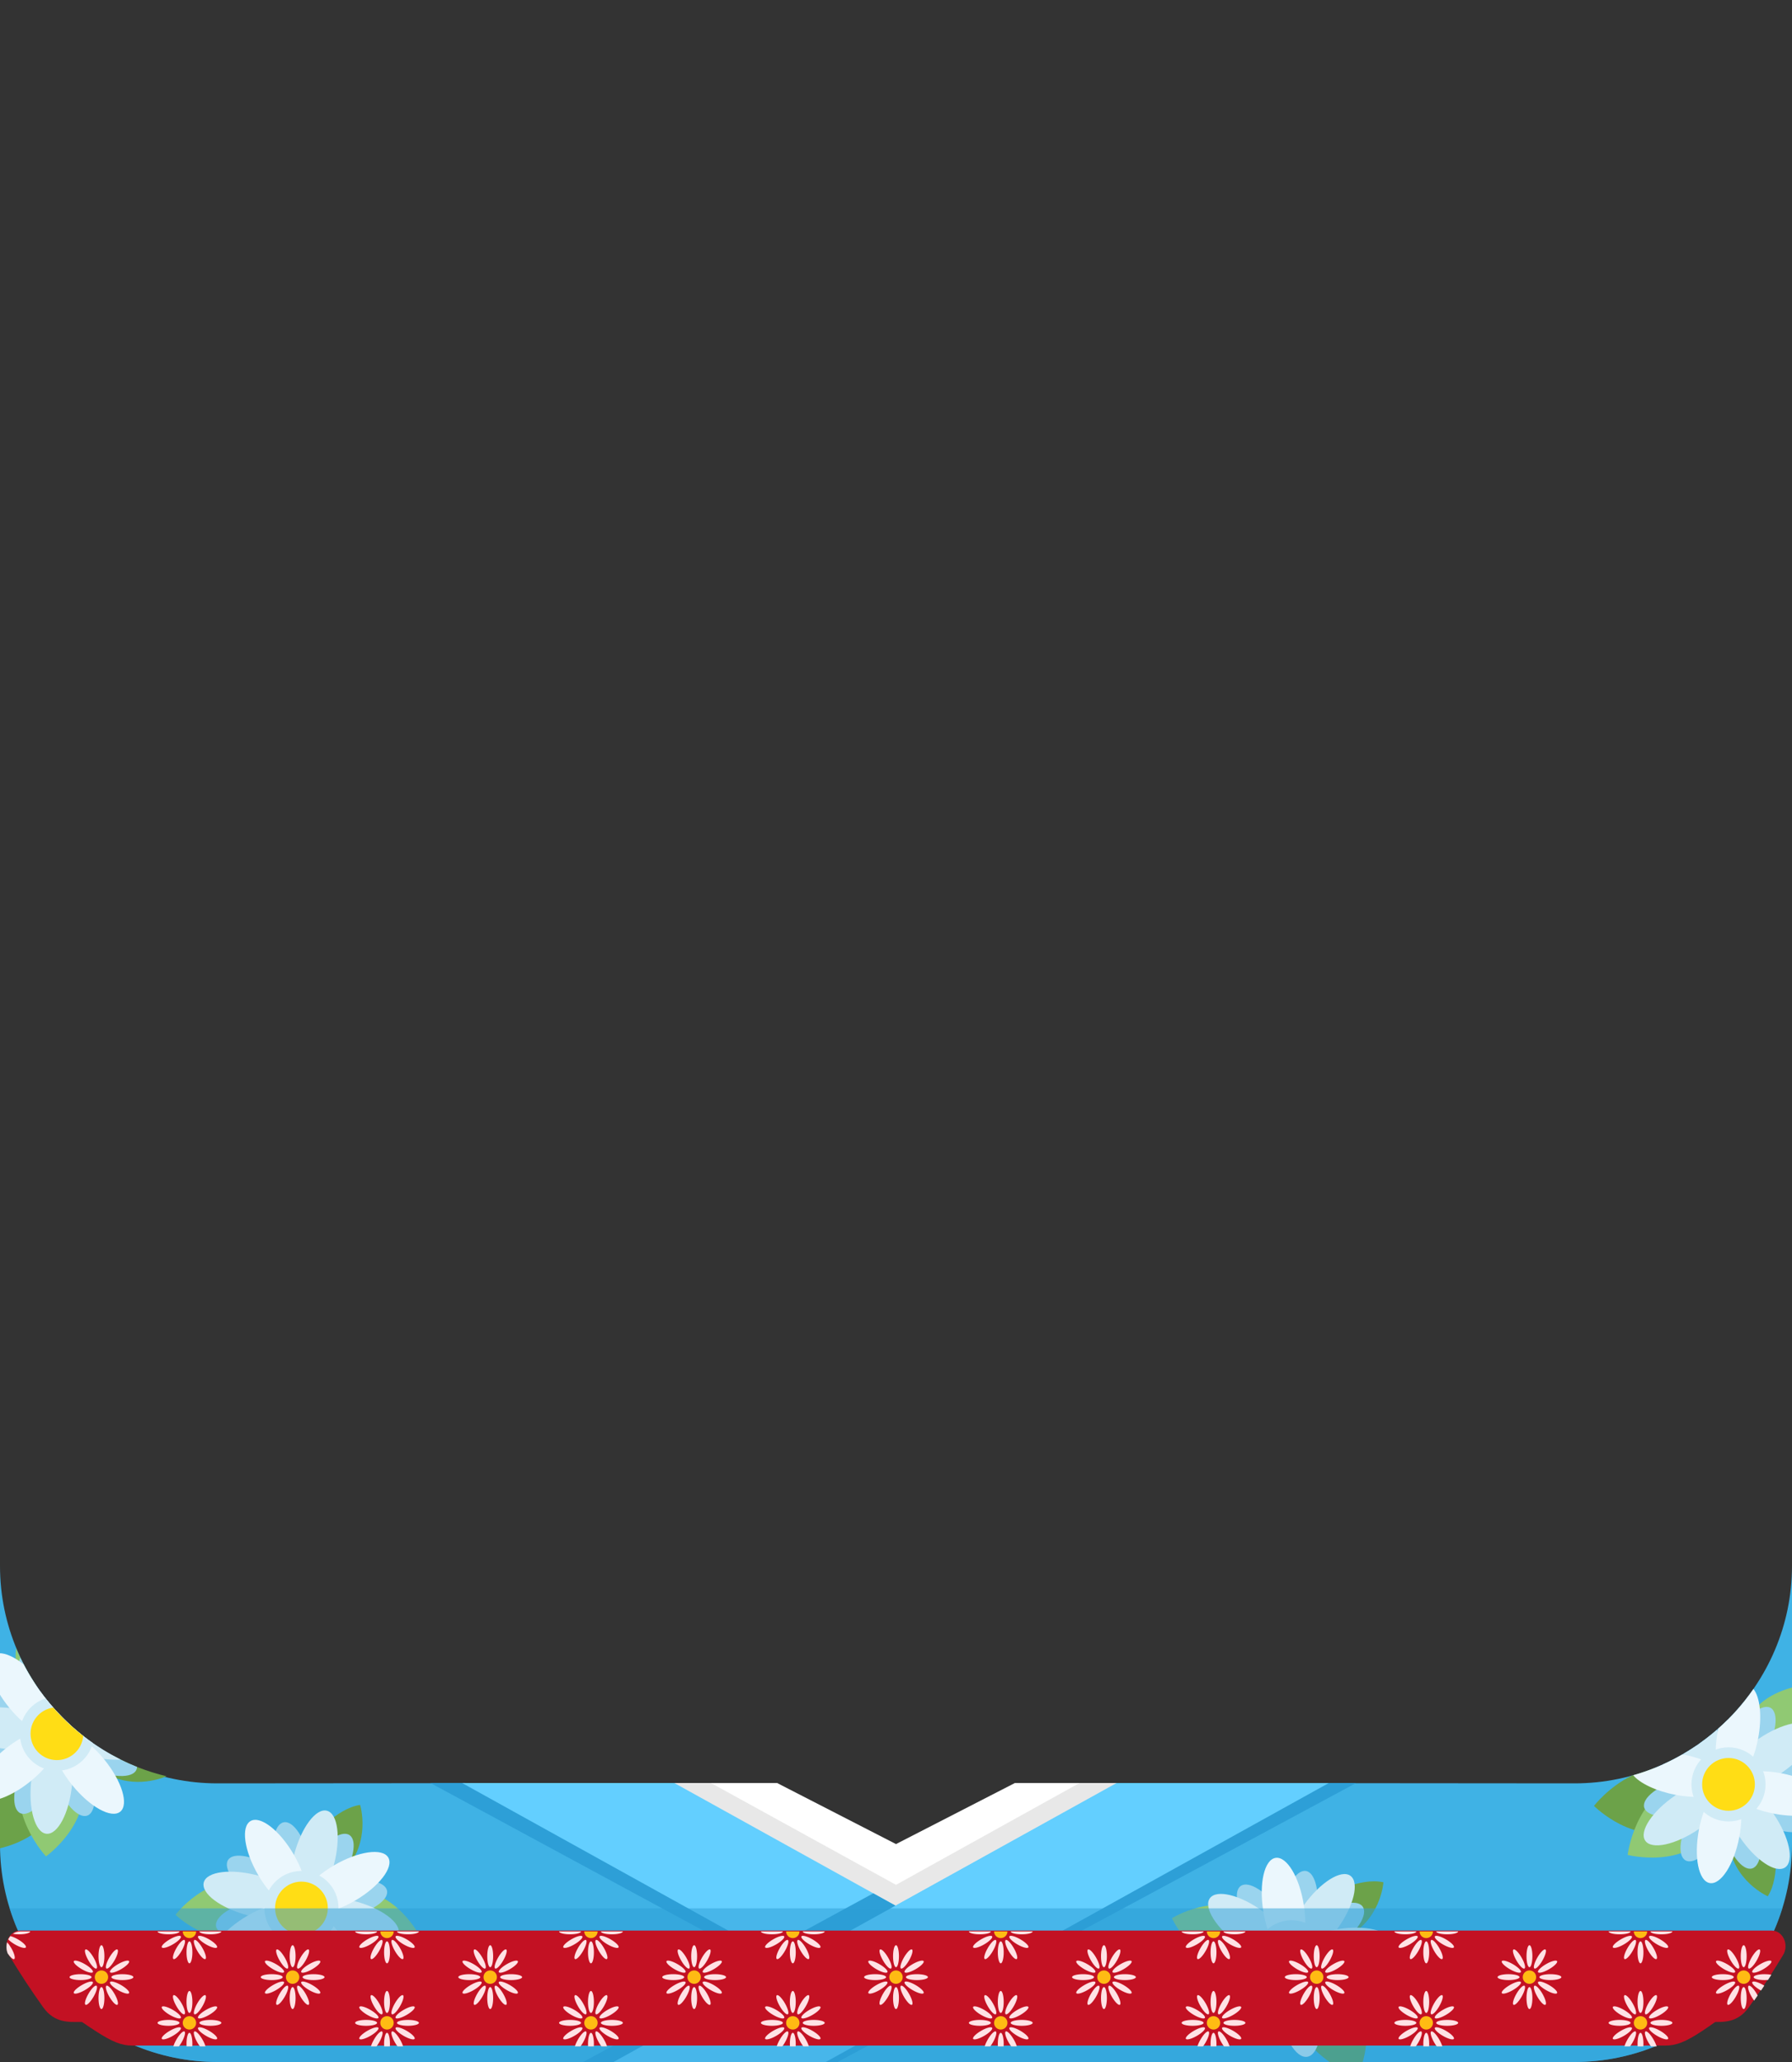 <?xml version="1.0" encoding="UTF-8" standalone="no"?>
<!DOCTYPE svg PUBLIC "-//W3C//DTD SVG 1.1//EN" "http://www.w3.org/Graphics/SVG/1.1/DTD/svg11.dtd">
<svg width="100%" height="100%" viewBox="0 0 300 345" version="1.1" xmlns="http://www.w3.org/2000/svg" xmlns:xlink="http://www.w3.org/1999/xlink" xml:space="preserve" xmlns:serif="http://www.serif.com/" style="fill-rule:evenodd;clip-rule:evenodd;stroke-linejoin:round;stroke-miterlimit:2;">
    <rect x="0" y="0" width="300" height="345" fill="#333333" stroke="none"/>
    <g id="avatar_clothing_53">
        <g>
            <path d="M108.161,329.521L108.161,298.317L130.088,298.317L150,308.539L169.912,298.317L191.839,298.317L191.839,329.521L108.161,329.521Z" style="fill:#fff;"/>
            <path d="M108.161,329.521L108.161,298.317L119.018,298.317L150,315.358L180.729,298.317L191.839,298.317L191.839,329.521L108.161,329.521Z" style="fill:#e8e8e8;"/>
            <path d="M300,308.62C300,328.577 283.577,345 263.62,345L36.38,345C16.423,345 -0,328.577 -0,308.62L-0,262.01L0,262L-0,262.01C-0,281.962 16.418,298.38 36.37,298.38L112.706,298.317L149.849,318.907L187.089,298.317L263.62,298.38C283.577,298.38 300,281.957 300,262L300,308.62Z" style="fill:#3fb2e5;fill-rule:nonzero;"/>
            <g>
                <g>
                    <path d="M276.875,295.851C278.343,295.577 279.936,295.538 281.629,295.86L281.286,305.718C273.882,309.246 266.852,302.152 266.852,302.152C266.852,302.152 269.243,299.008 273.188,297.087C274.444,296.74 275.675,296.327 276.875,295.851Z" style="fill:#6ca249;fill-rule:nonzero;"/>
                    <path d="M300,282.351L300,293.288C299.512,293.91 298.938,294.504 298.262,295.051L292.002,289.376C293.19,284.876 297.333,283.063 300,282.351Z" style="fill:#90c973;fill-rule:nonzero;"/>
                    <path d="M281.973,297.395L286.715,306.042C282.163,312.858 272.487,310.352 272.487,310.352C272.487,310.352 273.618,300.451 281.973,297.395Z" style="fill:#90c973;fill-rule:nonzero;"/>
                    <path d="M297.031,307.795C297.031,307.795 298.163,313.808 295.943,317.275C295.943,317.275 290,314.673 289.376,308.005L297.031,307.795Z" style="fill:#6ca249;fill-rule:nonzero;"/>
                    <path d="M289.367,298.459C290.954,298.017 293.125,300.832 294.211,304.741C295.297,308.649 294.89,312.18 293.303,312.621C291.715,313.062 289.545,310.247 288.459,306.339C287.372,302.431 287.78,298.9 289.367,298.459Z" style="fill:#9ad4ee;"/>
                    <path d="M289.203,287.765C289.624,288.622 289.999,289.603 290.294,290.665C291.38,294.573 290.973,298.104 289.386,298.545C287.799,298.986 285.628,296.171 284.542,292.263C284.497,292.1 284.454,291.939 284.414,291.777C286.122,290.576 287.725,289.233 289.203,287.765Z" style="fill:#9ad4ee;"/>
                    <path d="M281.541,297.582C285.45,296.496 288.981,296.903 289.422,298.49C289.863,300.077 287.048,302.248 283.14,303.334C279.232,304.42 275.701,304.013 275.259,302.426C274.818,300.838 277.633,298.668 281.541,297.582Z" style="fill:#9ad4ee;"/>
                    <path d="M300,298.387C299.171,298.785 298.23,299.14 297.216,299.422C293.308,300.508 289.777,300.101 289.335,298.514C288.894,296.926 291.709,294.756 295.617,293.67C297.2,293.23 298.721,293.035 300,293.064L300,298.387Z" style="fill:#9ad4ee;"/>
                    <path d="M290.219,290.682C292.206,287.153 294.984,284.944 296.417,285.751C297.85,286.558 297.4,290.079 295.413,293.608C293.425,297.137 290.648,299.347 289.214,298.539C287.781,297.732 288.231,294.211 290.219,290.682Z" style="fill:#9ad4ee;"/>
                    <path d="M283.187,303.395C285.182,299.864 287.967,297.655 289.401,298.465C290.836,299.276 290.38,302.801 288.385,306.333C286.389,309.864 283.604,312.073 282.17,311.263C280.735,310.452 281.191,306.927 283.187,303.395Z" style="fill:#9ad4ee;"/>
                    <path d="M300,306.548C298.474,306.524 296.375,305.882 294.274,304.695C290.743,302.699 288.534,299.915 289.344,298.48C290.155,297.046 293.68,297.502 297.212,299.497C298.277,300.099 299.222,300.773 300,301.46L300,306.548Z" style="fill:#9ad4ee;"/>
                    <path d="M284.02,292.05C284.175,292.132 284.329,292.216 284.484,292.304C288.016,294.299 290.225,297.084 289.414,298.518C288.604,299.953 285.078,299.497 281.547,297.502C280.31,296.803 279.236,296.008 278.397,295.207C280.369,294.319 282.25,293.26 284.02,292.05Z" style="fill:#9ad4ee;"/>
                    <path d="M289.346,298.456C290.914,297.391 294.316,299.661 296.938,303.522C299.56,307.383 300.416,311.383 298.848,312.447C297.28,313.512 293.878,311.242 291.256,307.381C288.634,303.52 287.778,299.52 289.346,298.456Z" style="fill:#d0ebf6;"/>
                    <path d="M287.387,289.451C287.425,289.505 287.462,289.56 287.499,289.615C290.122,293.476 290.977,297.475 289.409,298.54C287.841,299.605 284.439,297.334 281.817,293.473L281.803,293.453C283.79,292.293 285.659,290.951 287.387,289.451Z" style="fill:#d0ebf6;"/>
                    <path d="M280.494,300.376C284.356,297.754 288.355,296.898 289.42,298.466C290.485,300.034 288.214,303.436 284.353,306.058C280.492,308.68 276.493,309.536 275.428,307.968C274.363,306.4 276.633,302.998 280.494,300.376Z" style="fill:#d0ebf6;"/>
                    <path d="M300,288.388L300,295.294C299.466,295.748 298.884,296.192 298.261,296.615C294.4,299.237 290.4,300.093 289.335,298.525C288.271,296.957 290.541,293.555 294.402,290.933C296.367,289.598 298.368,288.721 300,288.388Z" style="fill:#d0ebf6;"/>
                    <path d="M293.543,282.586C294.658,283.956 295.022,287.24 294.325,290.887C293.449,295.471 291.226,298.904 289.364,298.549C287.503,298.193 286.702,294.182 287.579,289.598C287.603,289.47 287.629,289.343 287.655,289.216C289.873,287.253 291.852,285.026 293.543,282.586Z" style="fill:#ebf7fd;"/>
                    <path d="M284.424,306.106C285.3,301.522 287.523,298.089 289.385,298.444C291.246,298.8 292.047,302.811 291.171,307.395C290.294,311.98 288.071,315.413 286.21,315.057C284.348,314.701 283.548,310.69 284.424,306.106Z" style="fill:#ebf7fd;"/>
                    <path d="M300,303.797C299.05,303.765 298.034,303.652 296.988,303.452C292.404,302.576 288.971,300.353 289.327,298.491C289.682,296.629 293.693,295.829 298.277,296.705C298.873,296.819 299.449,296.956 300,297.111L300,303.797Z" style="fill:#ebf7fd;"/>
                    <path d="M281.672,293.529C281.703,293.535 281.734,293.54 281.765,293.546C286.349,294.422 289.782,296.645 289.426,298.507C289.07,300.369 285.06,301.169 280.475,300.293C277.238,299.674 274.575,298.384 273.415,297.023C276.328,296.199 279.099,295.017 281.672,293.529Z" style="fill:#ebf7fd;"/>
                    <circle cx="289.371" cy="298.551" r="6.202" style="fill:#d0ebf6;"/>
                    <circle cx="289.371" cy="298.551" r="4.414" style="fill:#ffdd15;"/>
                </g>
                <g transform="matrix(-0.34,-0.94,0.94,-0.34,34.05,701.14)">
                    <g transform="matrix(-0.34,0.94,-0.94,-0.34,670.9,206.52)">
                        <path d="M222.698,345C220.068,343.172 217.174,340.186 216.446,335.655L225.833,332.624C229.784,336.525 229.099,341.921 228.245,345L222.698,345Z" style="fill:#6ca249;fill-rule:nonzero;"/>
                    </g>
                    <g transform="matrix(-0.34,0.94,-0.94,-0.34,670.9,206.52)">
                        <path d="M210.027,320.29L206.82,328.107C199.816,328.732 196.283,320.925 196.283,320.925C196.283,320.925 203.509,316.354 210.027,320.29Z" style="fill:#90c973;fill-rule:nonzero;"/>
                    </g>
                    <g transform="matrix(-0.34,0.94,-0.94,-0.34,670.9,206.52)">
                        <path d="M217.773,334.81L224.291,327.409C232.249,329.37 233.184,339.321 233.184,339.321C233.184,339.321 223.489,341.626 217.773,334.81Z" style="fill:#90c973;fill-rule:nonzero;"/>
                    </g>
                    <g transform="matrix(-0.34,0.94,-0.94,-0.34,670.9,206.52)">
                        <path d="M222.429,317.112C222.429,317.112 227.698,314.001 231.714,314.91C231.714,314.91 231.289,321.383 225.231,324.238L222.429,317.112Z" style="fill:#6ca249;fill-rule:nonzero;"/>
                    </g>
                    <g transform="matrix(-0.34,0.94,-0.94,-0.34,670.9,206.52)">
                        <path d="M216.257,327.495C215.302,326.152 217.211,323.153 220.517,320.802C223.822,318.451 227.281,317.633 228.236,318.976C229.191,320.318 227.282,323.317 223.977,325.668C220.671,328.019 217.212,328.837 216.257,327.495Z" style="fill:#9ad4ee;"/>
                    </g>
                    <g transform="matrix(-0.34,0.94,-0.94,-0.34,670.9,206.52)">
                        <path d="M204.353,335.967C203.398,334.624 205.307,331.625 208.613,329.274C211.918,326.923 215.377,326.105 216.332,327.447C217.287,328.79 215.379,331.789 212.073,334.14C208.767,336.491 205.308,337.309 204.353,335.967Z" style="fill:#9ad4ee;"/>
                    </g>
                    <g transform="matrix(-0.34,0.94,-0.94,-0.34,670.9,206.52)">
                        <path d="M218.095,335.152C215.744,331.846 214.925,328.387 216.268,327.432C217.611,326.477 220.61,328.386 222.96,331.692C225.311,334.997 226.13,338.456 224.787,339.411C223.445,340.366 220.446,338.457 218.095,335.152Z" style="fill:#9ad4ee;"/>
                    </g>
                    <g transform="matrix(-0.34,0.94,-0.94,-0.34,670.9,206.52)">
                        <path d="M209.627,323.246C207.276,319.941 206.458,316.482 207.801,315.527C209.143,314.572 212.142,316.48 214.493,319.786C216.844,323.092 217.662,326.551 216.32,327.506C214.977,328.46 211.978,326.552 209.627,323.246Z" style="fill:#9ad4ee;"/>
                    </g>
                    <g transform="matrix(-0.34,0.94,-0.94,-0.34,670.9,206.52)">
                        <path d="M208.655,329.34C204.66,328.671 201.638,326.811 201.909,325.189C202.181,323.566 205.644,322.791 209.639,323.46C213.634,324.128 216.656,325.988 216.385,327.611C216.113,329.233 212.65,330.008 208.655,329.34Z" style="fill:#9ad4ee;"/>
                    </g>
                    <g transform="matrix(-0.34,0.94,-0.94,-0.34,670.9,206.52)">
                        <path d="M223.002,331.627C219.002,330.952 215.978,329.085 216.252,327.46C216.526,325.835 219.996,325.065 223.996,325.74C227.996,326.415 231.02,328.282 230.746,329.906C230.472,331.531 227.002,332.302 223.002,331.627Z" style="fill:#9ad4ee;"/>
                    </g>
                    <g transform="matrix(-0.34,0.94,-0.94,-0.34,670.9,206.52)">
                        <path d="M216.285,327.509C214.661,327.234 213.89,323.765 214.565,319.765C215.24,315.765 217.107,312.74 218.732,313.014C220.356,313.289 221.127,316.759 220.452,320.758C219.777,324.758 217.91,327.783 216.285,327.509Z" style="fill:#9ad4ee;"/>
                    </g>
                    <g transform="matrix(-0.34,0.94,-0.94,-0.34,670.9,206.52)">
                        <path d="M213.851,341.924C212.227,341.65 211.456,338.18 212.131,334.18C212.806,330.181 214.673,327.156 216.298,327.43C217.922,327.704 218.693,331.174 218.018,335.174C217.343,339.174 215.476,342.198 213.851,341.924Z" style="fill:#9ad4ee;"/>
                    </g>
                    <g transform="matrix(-0.34,0.94,-0.94,-0.34,670.9,206.52)">
                        <path d="M216.262,327.515C214.727,326.403 215.704,322.432 218.443,318.653C221.182,314.873 224.651,312.708 226.186,313.82C227.721,314.932 226.743,318.904 224.005,322.683C221.266,326.462 217.796,328.628 216.262,327.515Z" style="fill:#d0ebf6;"/>
                    </g>
                    <g transform="matrix(-0.34,0.94,-0.94,-0.34,670.9,206.52)">
                        <path d="M206.395,341.123C204.86,340.01 205.837,336.039 208.576,332.26C211.315,328.48 214.784,326.315 216.319,327.427C217.854,328.54 216.877,332.511 214.138,336.29C211.399,340.069 207.93,342.235 206.395,341.123Z" style="fill:#d0ebf6;"/>
                    </g>
                    <g transform="matrix(-0.34,0.94,-0.94,-0.34,670.9,206.52)">
                        <path d="M221.079,335.186C217.299,332.447 215.134,328.977 216.246,327.442C217.359,325.908 221.33,326.885 225.109,329.624C228.889,332.363 231.054,335.832 229.942,337.367C228.829,338.902 224.858,337.924 221.079,335.186Z" style="fill:#d0ebf6;"/>
                    </g>
                    <g transform="matrix(-0.34,0.94,-0.94,-0.34,670.9,206.52)">
                        <path d="M207.467,325.32C203.688,322.582 201.523,319.112 202.635,317.577C203.747,316.042 207.719,317.02 211.498,319.759C215.277,322.497 217.442,325.967 216.33,327.502C215.218,329.037 211.247,328.059 207.467,325.32Z" style="fill:#d0ebf6;"/>
                    </g>
                    <g transform="matrix(-0.34,0.94,-0.94,-0.34,670.9,206.52)">
                        <path d="M208.533,332.191C203.924,332.927 199.94,332.004 199.641,330.133C199.342,328.261 202.842,326.144 207.451,325.408C212.06,324.672 216.044,325.595 216.343,327.467C216.642,329.338 213.142,331.455 208.533,332.191Z" style="fill:#ebf7fd;"/>
                    </g>
                    <g transform="matrix(-0.34,0.94,-0.94,-0.34,670.9,206.52)">
                        <path d="M225.13,329.541C220.521,330.277 216.537,329.355 216.238,327.483C215.939,325.611 219.438,323.494 224.047,322.758C228.656,322.023 232.641,322.945 232.94,324.817C233.238,326.688 229.739,328.805 225.13,329.541Z" style="fill:#ebf7fd;"/>
                    </g>
                    <g transform="matrix(-0.34,0.94,-0.94,-0.34,670.9,206.52)">
                        <path d="M216.302,327.522C214.43,327.82 212.313,324.321 211.577,319.712C210.841,315.103 211.764,311.119 213.636,310.82C215.507,310.521 217.624,314.02 218.36,318.629C219.096,323.238 218.174,327.223 216.302,327.522Z" style="fill:#ebf7fd;"/>
                    </g>
                    <g transform="matrix(-0.34,0.94,-0.94,-0.34,670.9,206.52)">
                        <path d="M218.949,344.124C217.077,344.423 214.96,340.924 214.224,336.315C213.489,331.706 214.411,327.721 216.283,327.423C218.154,327.124 220.271,330.623 221.007,335.232C221.743,339.841 220.821,343.825 218.949,344.124Z" style="fill:#ebf7fd;"/>
                    </g>
                    <g transform="matrix(-0.34,0.94,-0.94,-0.34,670.9,206.52)">
                        <path d="M210.511,329.569C209.347,326.351 211.014,322.792 214.233,321.628C217.452,320.463 221.01,322.131 222.175,325.35C223.339,328.568 221.672,332.127 218.453,333.291C215.234,334.456 211.676,332.788 210.511,329.569Z" style="fill:#d0ebf6;"/>
                    </g>
                    <g transform="matrix(-0.34,0.94,-0.94,-0.34,670.9,206.52)">
                        <path d="M212.192,328.961C211.363,326.67 212.55,324.137 214.841,323.309C217.132,322.48 219.665,323.667 220.494,325.958C221.323,328.249 220.136,330.782 217.845,331.611C215.554,332.439 213.021,331.252 212.192,328.961Z" style="fill:#ffdd15;"/>
                    </g>
                </g>
                <g transform="matrix(-0.656,-0.755,0.755,-0.656,14.763,733.522)">
                    <g transform="matrix(-0.656,0.755,-0.755,-0.656,563.223,470.162)">
                        <path d="M53.235,326.867L60.899,320.658C68.42,323.93 67.68,333.89 67.68,333.89C67.68,333.89 57.711,334.544 53.235,326.867Z" style="fill:#6ca249;fill-rule:nonzero;"/>
                    </g>
                    <g transform="matrix(-0.656,0.755,-0.755,-0.656,563.223,470.162)">
                        <path d="M41.711,314.847L41.536,323.295C35.228,326.401 29.12,320.391 29.12,320.391C29.12,320.391 34.213,313.523 41.711,314.847Z" style="fill:#90c973;fill-rule:nonzero;"/>
                    </g>
                    <g transform="matrix(-0.656,0.755,-0.755,-0.656,563.223,470.162)">
                        <path d="M54.169,325.601L57.582,316.349C65.713,315.311 70.17,324.257 70.17,324.257C70.17,324.257 61.956,329.9 54.169,325.601Z" style="fill:#90c973;fill-rule:nonzero;"/>
                    </g>
                    <g transform="matrix(-0.656,0.755,-0.755,-0.656,563.223,470.162)">
                        <path d="M52.136,307.414C52.136,307.414 55.93,302.614 60.004,302.014C60.004,302.014 61.94,308.206 57.317,313.052L52.136,307.414Z" style="fill:#6ca249;fill-rule:nonzero;"/>
                    </g>
                    <g transform="matrix(-0.656,0.755,-0.755,-0.656,563.223,470.162)">
                        <path d="M50.119,319.323C48.745,318.415 49.445,314.93 51.681,311.546C53.918,308.162 56.85,306.152 58.224,307.06C59.599,307.969 58.899,311.454 56.662,314.838C54.426,318.222 51.494,320.232 50.119,319.323Z" style="fill:#9ad4ee;"/>
                    </g>
                    <g transform="matrix(-0.656,0.755,-0.755,-0.656,563.223,470.162)">
                        <path d="M42.067,331.515C40.692,330.606 41.392,327.121 43.629,323.737C45.866,320.353 48.798,318.344 50.172,319.252C51.547,320.161 50.847,323.645 48.61,327.029C46.373,330.413 43.441,332.423 42.067,331.515Z" style="fill:#9ad4ee;"/>
                    </g>
                    <g transform="matrix(-0.656,0.755,-0.755,-0.656,563.223,470.162)">
                        <path d="M54.592,325.804C51.208,323.567 49.198,320.635 50.107,319.261C51.015,317.886 54.5,318.586 57.884,320.823C61.268,323.06 63.278,325.992 62.37,327.366C61.461,328.741 57.976,328.041 54.592,325.804Z" style="fill:#9ad4ee;"/>
                    </g>
                    <g transform="matrix(-0.656,0.755,-0.755,-0.656,563.223,470.162)">
                        <path d="M42.404,317.749C39.02,315.512 37.01,312.58 37.919,311.206C38.827,309.831 42.312,310.531 45.696,312.768C49.08,315.005 51.09,317.936 50.181,319.311C49.273,320.685 45.788,319.985 42.404,317.749Z" style="fill:#9ad4ee;"/>
                    </g>
                    <g transform="matrix(-0.656,0.755,-0.755,-0.656,563.223,470.162)">
                        <path d="M43.692,323.783C39.725,324.599 36.235,323.953 35.904,322.341C35.572,320.73 38.524,318.759 42.492,317.944C46.459,317.128 49.949,317.774 50.28,319.385C50.611,320.997 47.66,322.967 43.692,323.783Z" style="fill:#9ad4ee;"/>
                    </g>
                    <g transform="matrix(-0.656,0.755,-0.755,-0.656,563.223,470.162)">
                        <path d="M57.9,320.748C53.925,321.559 50.431,320.907 50.102,319.293C49.772,317.678 52.731,315.709 56.706,314.898C60.68,314.087 64.174,314.739 64.504,316.353C64.833,317.967 61.874,319.936 57.9,320.748Z" style="fill:#9ad4ee;"/>
                    </g>
                    <g transform="matrix(-0.656,0.755,-0.755,-0.656,563.223,470.162)">
                        <path d="M50.15,319.326C48.536,319.656 46.567,316.696 45.756,312.722C44.944,308.748 45.596,305.253 47.211,304.924C48.825,304.594 50.794,307.553 51.605,311.528C52.417,315.502 51.765,318.997 50.15,319.326Z" style="fill:#9ad4ee;"/>
                    </g>
                    <g transform="matrix(-0.656,0.755,-0.755,-0.656,563.223,470.162)">
                        <path d="M53.073,333.651C51.459,333.98 49.49,331.021 48.679,327.046C47.867,323.072 48.519,319.578 50.133,319.248C51.748,318.919 53.717,321.878 54.528,325.852C55.34,329.827 54.688,333.321 53.073,333.651Z" style="fill:#9ad4ee;"/>
                    </g>
                    <g transform="matrix(-0.656,0.755,-0.755,-0.656,563.223,470.162)">
                        <path d="M50.131,319.341C48.298,318.856 47.779,314.8 48.972,310.287C50.166,305.775 52.622,302.505 54.455,302.99C56.287,303.474 56.806,307.531 55.613,312.043C54.42,316.556 51.963,319.825 50.131,319.341Z" style="fill:#d0ebf6;"/>
                    </g>
                    <g transform="matrix(-0.656,0.755,-0.755,-0.656,563.223,470.162)">
                        <path d="M45.829,335.589C43.996,335.104 43.477,331.048 44.671,326.535C45.864,322.023 48.32,318.753 50.153,319.238C51.985,319.723 52.504,323.779 51.311,328.292C50.118,332.804 47.661,336.074 45.829,335.589Z" style="fill:#d0ebf6;"/>
                    </g>
                    <g transform="matrix(-0.656,0.755,-0.755,-0.656,563.223,470.162)">
                        <path d="M57.388,324.761C52.876,323.567 49.606,321.111 50.09,319.278C50.575,317.446 54.632,316.927 59.144,318.12C63.656,319.313 66.926,321.77 66.441,323.602C65.957,325.435 61.9,325.954 57.388,324.761Z" style="fill:#d0ebf6;"/>
                    </g>
                    <g transform="matrix(-0.656,0.755,-0.755,-0.656,563.223,470.162)">
                        <path d="M41.136,320.462C36.624,319.268 33.354,316.812 33.839,314.979C34.323,313.147 38.38,312.628 42.892,313.821C47.404,315.015 50.674,317.471 50.19,319.304C49.705,321.136 45.648,321.655 41.136,320.462Z" style="fill:#d0ebf6;"/>
                    </g>
                    <g transform="matrix(-0.656,0.755,-0.755,-0.656,563.223,470.162)">
                        <path d="M44.606,326.487C40.572,328.834 36.522,329.409 35.569,327.77C34.616,326.132 37.118,322.896 41.152,320.55C45.187,318.203 49.236,317.628 50.189,319.266C51.142,320.904 48.64,324.14 44.606,326.487Z" style="fill:#ebf7fd;"/>
                    </g>
                    <g transform="matrix(-0.656,0.755,-0.755,-0.656,563.223,470.162)">
                        <path d="M59.134,318.035C55.099,320.382 51.05,320.957 50.097,319.319C49.144,317.681 51.645,314.445 55.68,312.098C59.714,309.751 63.763,309.176 64.716,310.815C65.669,312.453 63.168,315.689 59.134,318.035Z" style="fill:#ebf7fd;"/>
                    </g>
                    <g transform="matrix(-0.656,0.755,-0.755,-0.656,563.223,470.162)">
                        <path d="M50.17,319.332C48.532,320.285 45.296,317.784 42.95,313.749C40.603,309.715 40.028,305.666 41.666,304.713C43.304,303.76 46.54,306.261 48.887,310.296C51.234,314.33 51.809,318.379 50.17,319.332Z" style="fill:#ebf7fd;"/>
                    </g>
                    <g transform="matrix(-0.656,0.755,-0.755,-0.656,563.223,470.162)">
                        <path d="M58.621,333.866C56.983,334.819 53.747,332.318 51.401,328.283C49.054,324.249 48.479,320.2 50.117,319.247C51.755,318.294 54.991,320.795 57.338,324.83C59.685,328.864 60.26,332.913 58.621,333.866Z" style="fill:#ebf7fd;"/>
                    </g>
                    <g transform="matrix(-0.656,0.755,-0.755,-0.656,563.223,470.162)">
                        <path d="M45.507,323.329C43.261,320.746 43.534,316.825 46.117,314.579C48.7,312.333 52.621,312.607 54.867,315.19C57.113,317.773 56.839,321.694 54.256,323.939C51.673,326.185 47.752,325.912 45.507,323.329Z" style="fill:#d0ebf6;"/>
                    </g>
                    <g transform="matrix(-0.656,0.755,-0.755,-0.656,563.223,470.162)">
                        <path d="M46.855,322.156C45.257,320.317 45.452,317.527 47.29,315.928C49.129,314.33 51.919,314.524 53.518,316.363C55.116,318.201 54.922,320.992 53.083,322.591C51.245,324.189 48.454,323.994 46.855,322.156Z" style="fill:#ffdd15;"/>
                    </g>
                </g>
                <g transform="matrix(0.643,-0.766,0.766,0.643,-405.06,319.73)">
                    <g transform="matrix(0.643,0.766,-0.766,0.643,505.376,104.385)">
                        <path d="M-0,297.396C0.68,296.357 1.541,295.367 2.629,294.479L9.955,301.085C8.49,306.724 3.042,308.77 0.01,309.482C0.003,309.194 -0,308.907 -0,308.62L-0,297.396Z" style="fill:#6ca249;fill-rule:nonzero;"/>
                    </g>
                    <g transform="matrix(0.643,0.766,-0.766,0.643,505.376,104.385)">
                        <path d="M2.832,276.003C3.739,278.154 4.849,280.202 6.137,282.122L4.339,282.367C2.866,280.276 2.588,278.023 2.832,276.003Z" style="fill:#90c973;fill-rule:nonzero;"/>
                    </g>
                    <g transform="matrix(0.643,0.766,-0.766,0.643,505.376,104.385)">
                        <path d="M4.026,295.204L13.696,297.137C15.986,305.008 7.842,310.802 7.842,310.802C7.842,310.802 0.99,303.566 4.026,295.204Z" style="fill:#90c973;fill-rule:nonzero;"/>
                    </g>
                    <g transform="matrix(0.643,0.766,-0.766,0.643,505.376,104.385)">
                        <path d="M18.902,293.858C21.735,295.427 24.795,296.63 28.014,297.398C26.908,297.87 21.788,299.74 16.911,296.363L18.902,293.858Z" style="fill:#6ca249;fill-rule:nonzero;"/>
                    </g>
                    <g transform="matrix(0.643,0.766,-0.766,0.643,505.376,104.385)">
                        <path d="M23.085,295.838C23.078,296.011 23.041,296.175 22.971,296.327C22.288,297.826 18.736,297.677 15.045,295.993C11.355,294.31 8.913,291.727 9.597,290.228C9.93,289.499 10.941,289.159 12.317,289.197C15.472,291.996 19.111,294.259 23.085,295.838Z" style="fill:#9ad4ee;"/>
                    </g>
                    <g transform="matrix(0.643,0.766,-0.766,0.643,505.376,104.385)">
                        <path d="M-0,283.222C1.266,283.393 2.735,283.823 4.227,284.503C7.918,286.186 10.359,288.77 9.675,290.269C8.992,291.768 5.44,291.619 1.75,289.936C1.128,289.652 0.542,289.343 -0,289.018L-0,283.222Z" style="fill:#9ad4ee;"/>
                    </g>
                    <g transform="matrix(0.643,0.766,-0.766,0.643,505.376,104.385)">
                        <path d="M3.891,295.654C5.574,291.964 8.157,289.522 9.656,290.206C11.156,290.89 11.006,294.441 9.323,298.132C7.64,301.822 5.057,304.264 3.557,303.58C2.058,302.897 2.208,299.345 3.891,295.654Z" style="fill:#9ad4ee;"/>
                    </g>
                    <g transform="matrix(0.643,0.766,-0.766,0.643,505.376,104.385)">
                        <path d="M8.834,285.664C9.933,286.939 11.118,288.139 12.38,289.253C11.355,290.204 10.356,290.623 9.619,290.287C8.583,289.815 8.334,287.974 8.834,285.664Z" style="fill:#9ad4ee;"/>
                    </g>
                    <g transform="matrix(0.643,0.766,-0.766,0.643,505.376,104.385)">
                        <path d="M3.537,277.568C5.356,281.365 7.817,284.806 10.775,287.748C10.719,289.127 10.312,290.115 9.561,290.397C8.02,290.974 5.615,288.365 4.192,284.573C3.116,281.706 2.908,278.978 3.537,277.568Z" style="fill:#9ad4ee;"/>
                    </g>
                    <g transform="matrix(0.643,0.766,-0.766,0.643,505.376,104.385)">
                        <path d="M9.4,298.135C7.98,294.336 8.081,290.782 9.624,290.206C11.168,289.629 13.573,292.246 14.993,296.046C16.412,299.846 16.312,303.399 14.769,303.975C13.225,304.552 10.82,301.935 9.4,298.135Z" style="fill:#9ad4ee;"/>
                    </g>
                    <g transform="matrix(0.643,0.766,-0.766,0.643,505.376,104.385)">
                        <path d="M10.712,287.686C11.999,288.973 13.382,290.165 14.847,291.249C12.18,291.77 10.036,291.428 9.599,290.259C9.326,289.529 9.768,288.606 10.712,287.686Z" style="fill:#9ad4ee;"/>
                    </g>
                    <g transform="matrix(0.643,0.766,-0.766,0.643,505.376,104.385)">
                        <path d="M-0,290.765C0.544,290.492 1.128,290.236 1.744,290.006C5.543,288.586 9.096,288.687 9.673,290.23C10.25,291.774 7.633,294.179 3.833,295.599C2.483,296.103 1.165,296.416 -0,296.54L-0,290.765Z" style="fill:#9ad4ee;"/>
                    </g>
                    <g transform="matrix(0.643,0.766,-0.766,0.643,505.376,104.385)">
                        <path d="M11.43,288.384C14.067,290.881 17.073,292.991 20.354,294.62C19.496,294.649 18.584,294.619 17.643,294.522C13,294.045 9.388,292.127 9.581,290.242C9.659,289.484 10.341,288.845 11.43,288.384Z" style="fill:#d0ebf6;"/>
                    </g>
                    <g transform="matrix(0.643,0.766,-0.766,0.643,505.376,104.385)">
                        <path d="M-0,285.864C0.528,285.877 1.071,285.911 1.625,285.967C6.268,286.444 9.88,288.362 9.686,290.248C9.493,292.133 5.566,293.277 0.923,292.8C0.611,292.768 0.303,292.729 -0,292.685L-0,285.864Z" style="fill:#d0ebf6;"/>
                    </g>
                    <g transform="matrix(0.643,0.766,-0.766,0.643,505.376,104.385)">
                        <path d="M5.356,298.254C5.833,293.611 7.751,289.999 9.637,290.192C11.522,290.386 12.666,294.313 12.189,298.956C11.712,303.598 9.794,307.211 7.909,307.017C6.023,306.823 4.879,302.897 5.356,298.254Z" style="fill:#d0ebf6;"/>
                    </g>
                    <g transform="matrix(0.643,0.766,-0.766,0.643,505.376,104.385)">
                        <path d="M6.969,283.313C8.417,285.299 10.06,287.135 11.869,288.793C11.185,289.809 10.403,290.374 9.627,290.295C7.989,290.126 6.91,287.139 6.969,283.313Z" style="fill:#d0ebf6;"/>
                    </g>
                    <g transform="matrix(0.643,0.766,-0.766,0.643,505.376,104.385)">
                        <path d="M-0,276.821C1.076,276.78 2.551,277.457 4.085,278.665C5.673,281.711 7.68,284.51 10.028,286.985C10.462,288.494 10.376,289.709 9.664,290.288C8.194,291.484 4.609,289.516 1.663,285.896C1.023,285.11 0.466,284.31 -0,283.526L-0,276.821Z" style="fill:#ebf7fd;"/>
                    </g>
                    <g transform="matrix(0.643,0.766,-0.766,0.643,505.376,104.385)">
                        <path d="M12.271,298.932C9.325,295.312 8.127,291.402 9.598,290.205C11.068,289.009 14.653,290.977 17.599,294.597C20.545,298.217 21.743,302.128 20.272,303.324C18.802,304.52 15.217,302.552 12.271,298.932Z" style="fill:#ebf7fd;"/>
                    </g>
                    <g transform="matrix(0.643,0.766,-0.766,0.643,505.376,104.385)">
                        <path d="M9.949,286.9C11.12,288.142 12.377,289.303 13.709,290.372C11.83,291.089 10.275,291.115 9.596,290.28C9.007,289.556 9.185,288.32 9.949,286.9Z" style="fill:#ebf7fd;"/>
                    </g>
                    <g transform="matrix(0.643,0.766,-0.766,0.643,505.376,104.385)">
                        <path d="M-0,293.705C0.301,293.428 0.616,293.155 0.945,292.887C4.565,289.942 8.476,288.744 9.672,290.214C10.869,291.684 8.901,295.269 5.28,298.215C3.467,299.69 1.582,300.727 -0,301.21L-0,293.705Z" style="fill:#ebf7fd;"/>
                    </g>
                    <g transform="matrix(0.643,0.766,-0.766,0.643,505.376,104.385)">
                        <path d="M7.777,284.379C10.024,287.239 12.688,289.759 15.674,291.844C15.449,292.711 15.033,293.543 14.418,294.275C12.216,296.895 8.301,297.234 5.68,295.032C3.06,292.83 2.72,288.915 4.923,286.294C5.703,285.366 6.699,284.723 7.777,284.379Z" style="fill:#d0ebf6;"/>
                    </g>
                    <g transform="matrix(0.643,0.766,-0.766,0.643,505.376,104.385)">
                        <path d="M9.052,285.915C10.572,287.647 12.252,289.235 14.069,290.657C13.995,291.535 13.659,292.399 13.05,293.125C11.482,294.99 8.695,295.231 6.83,293.664C4.965,292.096 4.724,289.31 6.291,287.444C7.02,286.578 8.012,286.061 9.052,285.915Z" style="fill:#ffdd15;"/>
                    </g>
                </g>
            </g>
            <g transform="matrix(1,0,0,1,6.575,18.181)">
                <path d="M214.623,280.136L220.465,280.136L133.663,326.819L128.263,326.819L214.623,280.136Z" style="fill:#2d9fd7;"/>
            </g>
            <g transform="matrix(1,0,0,1,-30.635,18.181)">
                <path d="M162.815,307.999L168.658,307.999L133.663,326.819L128.263,326.819L162.815,307.999Z" style="fill:#2d9fd7;"/>
            </g>
            <g transform="matrix(-1,0,0,1,266.285,4.249)">
                <path d="M188.392,294.067L194.234,294.067L133.663,326.819L128.263,326.819L188.392,294.067Z" style="fill:#2d9fd7;"/>
            </g>
            <path d="M152.738,320.404L133.663,329.521L77.351,298.317L112.879,298.317L152.738,320.404Z" style="fill:#63cfff;"/>
            <path d="M146.195,316.778L152.738,320.404L133.663,329.521L128.263,326.529L146.195,316.778Z" style="fill:#2d9fd7;"/>
            <g transform="matrix(1,0,-1.687,0.935,588.259,14.56)">
                <rect x="110.656" y="303.5" width="35.528" height="49.931" style="fill:#63cfff;"/>
            </g>
        </g>
        <path d="M298.384,319.288C293.779,334.11 279.871,345 263.62,345L36.38,345C20.129,345 6.221,334.11 1.616,319.288L298.384,319.288Z" style="fill:#2d9fd7;fill-opacity:0.5;fill-rule:nonzero;"/>
        <g>
            <g transform="matrix(0.971,0,0,1.091,4.647,-25.16)">
                <path d="M18.021,336.765C16.142,336.765 14.568,336.185 11.769,334.581C8.465,332.688 3.336,329.521 1.492,326.796C0.439,325.24 1.525,323.15 3.404,323.15L296.596,323.15C298.475,323.15 299.561,325.24 298.508,326.796C296.664,329.521 291.802,332.703 288.594,334.581C285.813,336.209 284.221,336.765 282.342,336.765L18.021,336.765Z" style="fill:#c31123;"/>
            </g>
            <g transform="matrix(1,0,0,1.123,0,-39.887)">
                <path d="M13.484,336.765C11.605,336.765 9.169,336.991 7.232,334.581C5.204,332.057 3.336,329.521 1.492,326.796C0.439,325.24 1.525,323.15 3.404,323.15L296.596,323.15C298.475,323.15 299.561,325.24 298.508,326.796C296.664,329.521 294.796,332.057 292.768,334.581C290.831,336.991 288.395,336.765 286.516,336.765L13.484,336.765Z" style="fill:#c31123;"/>
            </g>
        </g>
        <g>
            <g>
                <g transform="matrix(1,0,0,1,58.791,0.13)">
                    <g transform="matrix(1,0,0,1,-58.791,-0.13)">
                        <circle cx="150" cy="330.801" r="1.121" style="fill:#ffbb13;"/>
                    </g>
                    <g transform="matrix(1,0,0,1,-58.791,-0.13)">
                        <path d="M150,332.461C150.272,332.461 150.493,333.286 150.493,334.302C150.493,335.318 150.272,336.143 150,336.143C149.728,336.143 149.507,335.318 149.507,334.302C149.507,333.286 149.728,332.461 150,332.461ZM147.329,335.428C147.093,335.292 147.314,334.467 147.822,333.587C148.33,332.707 148.934,332.103 149.17,332.239C149.405,332.375 149.184,333.2 148.676,334.08C148.168,334.96 147.564,335.564 147.329,335.428ZM150.83,332.239C151.066,332.103 151.67,332.707 152.178,333.587C152.686,334.467 152.907,335.292 152.671,335.428C152.436,335.564 151.832,334.96 151.324,334.08C150.816,333.2 150.595,332.375 150.83,332.239ZM145.373,333.472C145.237,333.236 145.841,332.632 146.721,332.124C147.601,331.616 148.426,331.395 148.562,331.631C148.698,331.867 148.094,332.471 147.214,332.979C146.334,333.487 145.509,333.708 145.373,333.472ZM151.438,331.631C151.574,331.395 152.399,331.616 153.279,332.124C154.159,332.632 154.763,333.236 154.627,333.472C154.491,333.708 153.666,333.487 152.786,332.979C151.906,332.471 151.302,331.867 151.438,331.631ZM144.657,330.801C144.657,330.528 145.482,330.307 146.498,330.307C147.514,330.307 148.339,330.528 148.339,330.801C148.339,331.073 147.514,331.294 146.498,331.294C145.482,331.294 144.657,331.073 144.657,330.801ZM151.661,330.801C151.661,330.528 152.486,330.307 153.502,330.307C154.518,330.307 155.343,330.528 155.343,330.801C155.343,331.073 154.518,331.294 153.502,331.294C152.486,331.294 151.661,331.073 151.661,330.801ZM151.438,329.97C151.302,329.735 151.906,329.131 152.786,328.623C153.666,328.115 154.491,327.893 154.627,328.129C154.763,328.365 154.159,328.969 153.279,329.477C152.399,329.985 151.574,330.206 151.438,329.97ZM145.373,328.129C145.509,327.893 146.334,328.115 147.214,328.623C148.094,329.131 148.698,329.735 148.562,329.97C148.426,330.206 147.601,329.985 146.721,329.477C145.841,328.969 145.237,328.365 145.373,328.129ZM150.83,329.362C150.595,329.226 150.816,328.401 151.324,327.521C151.832,326.641 152.436,326.038 152.671,326.174C152.907,326.31 152.686,327.135 152.178,328.015C151.67,328.895 151.066,329.499 150.83,329.362ZM147.329,326.174C147.564,326.038 148.168,326.641 148.676,327.521C149.184,328.401 149.405,329.226 149.17,329.362C148.934,329.499 148.33,328.895 147.822,328.015C147.314,327.135 147.093,326.31 147.329,326.174ZM150,325.458C150.272,325.458 150.493,326.283 150.493,327.299C150.493,328.315 150.272,329.14 150,329.14C149.728,329.14 149.507,328.315 149.507,327.299C149.507,326.283 149.728,325.458 150,325.458Z" style="fill:#ffe2e5;"/>
                    </g>
                </g>
                <g transform="matrix(1,0,0,1,41.516,-7.521)">
                    <g transform="matrix(1,0,0,1,-41.516,7.521)">
                        <path d="M133.845,323.15C133.845,323.768 133.343,324.27 132.725,324.27C132.106,324.27 131.604,323.768 131.604,323.15L133.845,323.15Z" style="fill:#ffbb13;"/>
                    </g>
                    <g transform="matrix(1,0,0,1,-41.516,7.521)">
                        <path d="M132.725,324.81C132.997,324.81 133.218,325.635 133.218,326.651C133.218,327.668 132.997,328.493 132.725,328.493C132.452,328.493 132.231,327.668 132.231,326.651C132.231,325.635 132.452,324.81 132.725,324.81ZM130.053,327.777C129.818,327.641 130.039,326.816 130.547,325.936C131.055,325.056 131.659,324.452 131.894,324.588C132.13,324.724 131.909,325.549 131.401,326.429C130.893,327.309 130.289,327.913 130.053,327.777ZM133.555,324.588C133.791,324.452 134.395,325.056 134.903,325.936C135.411,326.816 135.632,327.641 135.396,327.777C135.16,327.913 134.556,327.309 134.048,326.429C133.54,325.549 133.319,324.724 133.555,324.588ZM128.098,325.821C127.962,325.585 128.566,324.982 129.445,324.473C130.325,323.965 131.15,323.744 131.286,323.98C131.423,324.216 130.819,324.82 129.939,325.328C129.059,325.836 128.234,326.057 128.098,325.821ZM134.163,323.98C134.299,323.744 135.124,323.965 136.004,324.473C136.884,324.982 137.488,325.585 137.352,325.821C137.216,326.057 136.391,325.836 135.511,325.328C134.631,324.82 134.027,324.216 134.163,323.98ZM131.064,323.15C131.064,323.422 130.239,323.643 129.223,323.643C128.207,323.643 127.382,323.422 127.382,323.15L131.064,323.15ZM138.067,323.15C138.067,323.422 137.242,323.643 136.226,323.643C135.21,323.643 134.385,323.422 134.385,323.15L138.067,323.15Z" style="fill:#ffe2e5;"/>
                    </g>
                </g>
                <g transform="matrix(1,0,0,1,41.516,7.781)">
                    <g transform="matrix(1,0,0,1,-41.516,-7.781)">
                        <circle cx="132.725" cy="338.452" r="1.121" style="fill:#ffbb13;"/>
                    </g>
                    <g transform="matrix(1,0,0,1,-41.516,-7.781)">
                        <path d="M130.034,342.389C130.128,342.063 130.305,341.657 130.547,341.237C131.055,340.358 131.659,339.754 131.894,339.89C132.13,340.026 131.909,340.851 131.401,341.731C131.26,341.975 131.112,342.197 130.966,342.389L130.034,342.389ZM132.245,342.389C132.236,342.249 132.231,342.103 132.231,341.953C132.231,340.937 132.452,340.112 132.725,340.112C132.997,340.112 133.218,340.937 133.218,341.953C133.218,342.103 133.213,342.249 133.204,342.389L132.245,342.389ZM134.483,342.389C134.337,342.197 134.189,341.975 134.048,341.731C133.54,340.851 133.319,340.026 133.555,339.89C133.791,339.754 134.395,340.358 134.903,341.237C135.145,341.657 135.322,342.063 135.415,342.389L134.483,342.389ZM128.098,341.123C127.962,340.887 128.566,340.283 129.445,339.775C130.325,339.267 131.15,339.046 131.286,339.282C131.423,339.518 130.819,340.121 129.939,340.629C129.059,341.138 128.234,341.359 128.098,341.123ZM134.163,339.282C134.299,339.046 135.124,339.267 136.004,339.775C136.884,340.283 137.488,340.887 137.352,341.123C137.216,341.359 136.391,341.138 135.511,340.629C134.631,340.121 134.027,339.518 134.163,339.282ZM127.382,338.452C127.382,338.179 128.207,337.958 129.223,337.958C130.239,337.958 131.064,338.179 131.064,338.452C131.064,338.724 130.239,338.945 129.223,338.945C128.207,338.945 127.382,338.724 127.382,338.452ZM134.385,338.452C134.385,338.179 135.21,337.958 136.226,337.958C137.242,337.958 138.067,338.179 138.067,338.452C138.067,338.724 137.242,338.945 136.226,338.945C135.21,338.945 134.385,338.724 134.385,338.452ZM134.163,337.621C134.027,337.385 134.631,336.782 135.511,336.274C136.391,335.765 137.216,335.544 137.352,335.78C137.488,336.016 136.884,336.62 136.004,337.128C135.124,337.636 134.299,337.857 134.163,337.621ZM128.098,335.78C128.234,335.544 129.059,335.765 129.939,336.274C130.819,336.782 131.423,337.385 131.286,337.621C131.15,337.857 130.325,337.636 129.445,337.128C128.566,336.62 127.962,336.016 128.098,335.78ZM133.555,337.013C133.319,336.877 133.54,336.052 134.048,335.172C134.556,334.292 135.16,333.688 135.396,333.825C135.632,333.961 135.411,334.786 134.903,335.666C134.395,336.546 133.791,337.149 133.555,337.013ZM130.053,333.825C130.289,333.688 130.893,334.292 131.401,335.172C131.909,336.052 132.13,336.877 131.894,337.013C131.659,337.149 131.055,336.546 130.547,335.666C130.039,334.786 129.818,333.961 130.053,333.825ZM132.725,333.109C132.997,333.109 133.218,333.934 133.218,334.95C133.218,335.966 132.997,336.791 132.725,336.791C132.452,336.791 132.231,335.966 132.231,334.95C132.231,333.934 132.452,333.109 132.725,333.109Z" style="fill:#ffe2e5;"/>
                    </g>
                </g>
                <g transform="matrix(1,0,0,1,24.997,0.13)">
                    <g transform="matrix(1,0,0,1,-24.997,-0.13)">
                        <circle cx="116.207" cy="330.801" r="1.121" style="fill:#ffbb13;"/>
                    </g>
                    <g transform="matrix(1,0,0,1,-24.997,-0.13)">
                        <path d="M116.207,332.461C116.479,332.461 116.7,333.286 116.7,334.302C116.7,335.318 116.479,336.143 116.207,336.143C115.934,336.143 115.713,335.318 115.713,334.302C115.713,333.286 115.934,332.461 116.207,332.461ZM113.535,335.428C113.299,335.292 113.52,334.467 114.029,333.587C114.537,332.707 115.14,332.103 115.376,332.239C115.612,332.375 115.391,333.2 114.883,334.08C114.375,334.96 113.771,335.564 113.535,335.428ZM117.037,332.239C117.273,332.103 117.876,332.707 118.384,333.587C118.893,334.467 119.114,335.292 118.878,335.428C118.642,335.564 118.038,334.96 117.53,334.08C117.022,333.2 116.801,332.375 117.037,332.239ZM111.58,333.472C111.443,333.236 112.047,332.632 112.927,332.124C113.807,331.616 114.632,331.395 114.768,331.631C114.904,331.867 114.3,332.471 113.421,332.979C112.541,333.487 111.716,333.708 111.58,333.472ZM117.645,331.631C117.781,331.395 118.606,331.616 119.486,332.124C120.366,332.632 120.97,333.236 120.833,333.472C120.697,333.708 119.872,333.487 118.992,332.979C118.113,332.471 117.509,331.867 117.645,331.631ZM110.864,330.801C110.864,330.528 111.689,330.307 112.705,330.307C113.721,330.307 114.546,330.528 114.546,330.801C114.546,331.073 113.721,331.294 112.705,331.294C111.689,331.294 110.864,331.073 110.864,330.801ZM117.867,330.801C117.867,330.528 118.692,330.307 119.708,330.307C120.724,330.307 121.549,330.528 121.549,330.801C121.549,331.073 120.724,331.294 119.708,331.294C118.692,331.294 117.867,331.073 117.867,330.801ZM117.645,329.97C117.509,329.735 118.113,329.131 118.992,328.623C119.872,328.115 120.697,327.893 120.833,328.129C120.97,328.365 120.366,328.969 119.486,329.477C118.606,329.985 117.781,330.206 117.645,329.97ZM111.58,328.129C111.716,327.893 112.541,328.115 113.421,328.623C114.3,329.131 114.904,329.735 114.768,329.97C114.632,330.206 113.807,329.985 112.927,329.477C112.047,328.969 111.443,328.365 111.58,328.129ZM117.037,329.362C116.801,329.226 117.022,328.401 117.53,327.521C118.038,326.641 118.642,326.038 118.878,326.174C119.114,326.31 118.893,327.135 118.384,328.015C117.876,328.895 117.273,329.499 117.037,329.362ZM113.535,326.174C113.771,326.038 114.375,326.641 114.883,327.521C115.391,328.401 115.612,329.226 115.376,329.362C115.14,329.499 114.537,328.895 114.029,328.015C113.52,327.135 113.299,326.31 113.535,326.174ZM116.207,325.458C116.479,325.458 116.7,326.283 116.7,327.299C116.7,328.315 116.479,329.14 116.207,329.14C115.934,329.14 115.713,328.315 115.713,327.299C115.713,326.283 115.934,325.458 116.207,325.458Z" style="fill:#ffe2e5;"/>
                    </g>
                </g>
                <g transform="matrix(1,0,0,1,7.722,-7.521)">
                    <g transform="matrix(1,0,0,1,-7.722,7.521)">
                        <path d="M100.052,323.15C100.052,323.768 99.55,324.27 98.931,324.27C98.313,324.27 97.811,323.768 97.811,323.15L100.052,323.15Z" style="fill:#ffbb13;"/>
                    </g>
                    <g transform="matrix(1,0,0,1,-7.722,7.521)">
                        <path d="M98.931,324.81C99.203,324.81 99.424,325.635 99.424,326.651C99.424,327.668 99.203,328.493 98.931,328.493C98.659,328.493 98.438,327.668 98.438,326.651C98.438,325.635 98.659,324.81 98.931,324.81ZM96.26,327.777C96.024,327.641 96.245,326.816 96.753,325.936C97.261,325.056 97.865,324.452 98.101,324.588C98.337,324.724 98.115,325.549 97.607,326.429C97.099,327.309 96.496,327.913 96.26,327.777ZM99.761,324.588C99.997,324.452 100.601,325.056 101.109,325.936C101.617,326.816 101.838,327.641 101.603,327.777C101.367,327.913 100.763,327.309 100.255,326.429C99.747,325.549 99.526,324.724 99.761,324.588ZM94.304,325.821C94.168,325.585 94.772,324.982 95.652,324.473C96.532,323.965 97.357,323.744 97.493,323.98C97.629,324.216 97.025,324.82 96.145,325.328C95.265,325.836 94.44,326.057 94.304,325.821ZM100.369,323.98C100.505,323.744 101.33,323.965 102.21,324.473C103.09,324.982 103.694,325.585 103.558,325.821C103.422,326.057 102.597,325.836 101.717,325.328C100.837,324.82 100.233,324.216 100.369,323.98ZM97.271,323.15C97.271,323.422 96.446,323.643 95.429,323.643C94.413,323.643 93.588,323.422 93.588,323.15L97.271,323.15ZM104.274,323.15C104.274,323.422 103.449,323.643 102.433,323.643C101.417,323.643 100.592,323.422 100.592,323.15L104.274,323.15Z" style="fill:#ffe2e5;"/>
                    </g>
                </g>
                <g transform="matrix(1,0,0,1,7.722,7.781)">
                    <g transform="matrix(1,0,0,1,-7.722,-7.781)">
                        <circle cx="98.931" cy="338.452" r="1.121" style="fill:#ffbb13;"/>
                    </g>
                    <g transform="matrix(1,0,0,1,-7.722,-7.781)">
                        <path d="M96.241,342.389C96.334,342.063 96.511,341.657 96.753,341.237C97.261,340.358 97.865,339.754 98.101,339.89C98.337,340.026 98.115,340.851 97.607,341.731C97.467,341.975 97.318,342.197 97.173,342.389L96.241,342.389ZM98.452,342.389C98.443,342.249 98.438,342.103 98.438,341.953C98.438,340.937 98.659,340.112 98.931,340.112C99.203,340.112 99.424,340.937 99.424,341.953C99.424,342.103 99.42,342.249 99.41,342.389L98.452,342.389ZM100.69,342.389C100.544,342.197 100.396,341.975 100.255,341.731C99.747,340.851 99.526,340.026 99.761,339.89C99.997,339.754 100.601,340.358 101.109,341.237C101.351,341.657 101.528,342.063 101.621,342.389L100.69,342.389ZM94.304,341.123C94.168,340.887 94.772,340.283 95.652,339.775C96.532,339.267 97.357,339.046 97.493,339.282C97.629,339.518 97.025,340.121 96.145,340.629C95.265,341.138 94.44,341.359 94.304,341.123ZM100.369,339.282C100.505,339.046 101.33,339.267 102.21,339.775C103.09,340.283 103.694,340.887 103.558,341.123C103.422,341.359 102.597,341.138 101.717,340.629C100.837,340.121 100.233,339.518 100.369,339.282ZM93.588,338.452C93.588,338.179 94.413,337.958 95.429,337.958C96.446,337.958 97.271,338.179 97.271,338.452C97.271,338.724 96.446,338.945 95.429,338.945C94.413,338.945 93.588,338.724 93.588,338.452ZM100.592,338.452C100.592,338.179 101.417,337.958 102.433,337.958C103.449,337.958 104.274,338.179 104.274,338.452C104.274,338.724 103.449,338.945 102.433,338.945C101.417,338.945 100.592,338.724 100.592,338.452ZM100.369,337.621C100.233,337.385 100.837,336.782 101.717,336.274C102.597,335.765 103.422,335.544 103.558,335.78C103.694,336.016 103.09,336.62 102.21,337.128C101.33,337.636 100.505,337.857 100.369,337.621ZM94.304,335.78C94.44,335.544 95.265,335.765 96.145,336.274C97.025,336.782 97.629,337.385 97.493,337.621C97.357,337.857 96.532,337.636 95.652,337.128C94.772,336.62 94.168,336.016 94.304,335.78ZM99.761,337.013C99.526,336.877 99.747,336.052 100.255,335.172C100.763,334.292 101.367,333.688 101.603,333.825C101.838,333.961 101.617,334.786 101.109,335.666C100.601,336.546 99.997,337.149 99.761,337.013ZM96.26,333.825C96.496,333.688 97.099,334.292 97.607,335.172C98.115,336.052 98.337,336.877 98.101,337.013C97.865,337.149 97.261,336.546 96.753,335.666C96.245,334.786 96.024,333.961 96.26,333.825ZM98.931,333.109C99.203,333.109 99.424,333.934 99.424,334.95C99.424,335.966 99.203,336.791 98.931,336.791C98.659,336.791 98.438,335.966 98.438,334.95C98.438,333.934 98.659,333.109 98.931,333.109Z" style="fill:#ffe2e5;"/>
                    </g>
                </g>
                <g transform="matrix(1,0,0,1,-9.144,0.13)">
                    <g transform="matrix(1,0,0,1,9.144,-0.13)">
                        <circle cx="82.066" cy="330.801" r="1.121" style="fill:#ffbb13;"/>
                    </g>
                    <g transform="matrix(1,0,0,1,9.144,-0.13)">
                        <path d="M82.066,332.461C82.338,332.461 82.559,333.286 82.559,334.302C82.559,335.318 82.338,336.143 82.066,336.143C81.793,336.143 81.572,335.318 81.572,334.302C81.572,333.286 81.793,332.461 82.066,332.461ZM79.394,335.428C79.158,335.292 79.38,334.467 79.888,333.587C80.396,332.707 80.999,332.103 81.235,332.239C81.471,332.375 81.25,333.2 80.742,334.08C80.234,334.96 79.63,335.564 79.394,335.428ZM82.896,332.239C83.132,332.103 83.735,332.707 84.244,333.587C84.752,334.467 84.973,335.292 84.737,335.428C84.501,335.564 83.897,334.96 83.389,334.08C82.881,333.2 82.66,332.375 82.896,332.239ZM77.439,333.472C77.302,333.236 77.906,332.632 78.786,332.124C79.666,331.616 80.491,331.395 80.627,331.631C80.763,331.867 80.16,332.471 79.28,332.979C78.4,333.487 77.575,333.708 77.439,333.472ZM83.504,331.631C83.64,331.395 84.465,331.616 85.345,332.124C86.225,332.632 86.829,333.236 86.693,333.472C86.556,333.708 85.732,333.487 84.852,332.979C83.972,332.471 83.368,331.867 83.504,331.631ZM76.723,330.801C76.723,330.528 77.548,330.307 78.564,330.307C79.58,330.307 80.405,330.528 80.405,330.801C80.405,331.073 79.58,331.294 78.564,331.294C77.548,331.294 76.723,331.073 76.723,330.801ZM83.726,330.801C83.726,330.528 84.551,330.307 85.567,330.307C86.583,330.307 87.408,330.528 87.408,330.801C87.408,331.073 86.583,331.294 85.567,331.294C84.551,331.294 83.726,331.073 83.726,330.801ZM83.504,329.97C83.368,329.735 83.972,329.131 84.852,328.623C85.732,328.115 86.556,327.893 86.693,328.129C86.829,328.365 86.225,328.969 85.345,329.477C84.465,329.985 83.64,330.206 83.504,329.97ZM77.439,328.129C77.575,327.893 78.4,328.115 79.28,328.623C80.16,329.131 80.763,329.735 80.627,329.97C80.491,330.206 79.666,329.985 78.786,329.477C77.906,328.969 77.302,328.365 77.439,328.129ZM82.896,329.362C82.66,329.226 82.881,328.401 83.389,327.521C83.897,326.641 84.501,326.038 84.737,326.174C84.973,326.31 84.752,327.135 84.244,328.015C83.735,328.895 83.132,329.499 82.896,329.362ZM79.394,326.174C79.63,326.038 80.234,326.641 80.742,327.521C81.25,328.401 81.471,329.226 81.235,329.362C80.999,329.499 80.396,328.895 79.888,328.015C79.38,327.135 79.158,326.31 79.394,326.174ZM82.066,325.458C82.338,325.458 82.559,326.283 82.559,327.299C82.559,328.315 82.338,329.14 82.066,329.14C81.793,329.14 81.572,328.315 81.572,327.299C81.572,326.283 81.793,325.458 82.066,325.458Z" style="fill:#ffe2e5;"/>
                    </g>
                </g>
                <g transform="matrix(1,0,0,1,-26.419,-7.521)">
                    <g transform="matrix(1,0,0,1,26.419,7.521)">
                        <path d="M65.911,323.15C65.911,323.768 65.409,324.27 64.79,324.27C64.172,324.27 63.67,323.768 63.67,323.15L65.911,323.15Z" style="fill:#ffbb13;"/>
                    </g>
                    <g transform="matrix(1,0,0,1,26.419,7.521)">
                        <path d="M64.79,324.81C65.062,324.81 65.283,325.635 65.283,326.651C65.283,327.668 65.062,328.493 64.79,328.493C64.518,328.493 64.297,327.668 64.297,326.651C64.297,325.635 64.518,324.81 64.79,324.81ZM62.119,327.777C61.883,327.641 62.104,326.816 62.612,325.936C63.12,325.056 63.724,324.452 63.96,324.588C64.196,324.724 63.975,325.549 63.466,326.429C62.958,327.309 62.355,327.913 62.119,327.777ZM65.621,324.588C65.856,324.452 66.46,325.056 66.968,325.936C67.476,326.816 67.697,327.641 67.462,327.777C67.226,327.913 66.622,327.309 66.114,326.429C65.606,325.549 65.385,324.724 65.621,324.588ZM60.163,325.821C60.027,325.585 60.631,324.982 61.511,324.473C62.391,323.965 63.216,323.744 63.352,323.98C63.488,324.216 62.884,324.82 62.004,325.328C61.124,325.836 60.299,326.057 60.163,325.821ZM66.228,323.98C66.364,323.744 67.189,323.965 68.069,324.473C68.949,324.982 69.553,325.585 69.417,325.821C69.281,326.057 68.456,325.836 67.576,325.328C66.696,324.82 66.092,324.216 66.228,323.98ZM63.13,323.15C63.13,323.422 62.305,323.643 61.288,323.643C60.272,323.643 59.447,323.422 59.447,323.15L63.13,323.15ZM70.133,323.15C70.133,323.422 69.308,323.643 68.292,323.643C67.276,323.643 66.451,323.422 66.451,323.15L70.133,323.15Z" style="fill:#ffe2e5;"/>
                    </g>
                </g>
                <g transform="matrix(1,0,0,1,-26.419,7.781)">
                    <g transform="matrix(1,0,0,1,26.419,-7.781)">
                        <circle cx="64.79" cy="338.452" r="1.121" style="fill:#ffbb13;"/>
                    </g>
                    <g transform="matrix(1,0,0,1,26.419,-7.781)">
                        <path d="M62.1,342.389C62.193,342.063 62.37,341.657 62.612,341.237C63.12,340.358 63.724,339.754 63.96,339.89C64.196,340.026 63.975,340.851 63.466,341.731C63.326,341.975 63.177,342.197 63.032,342.389L62.1,342.389ZM64.311,342.389C64.302,342.249 64.297,342.103 64.297,341.953C64.297,340.937 64.518,340.112 64.79,340.112C65.062,340.112 65.283,340.937 65.283,341.953C65.283,342.103 65.279,342.249 65.269,342.389L64.311,342.389ZM66.549,342.389C66.403,342.197 66.255,341.975 66.114,341.731C65.606,340.851 65.385,340.026 65.621,339.89C65.856,339.754 66.46,340.358 66.968,341.237C67.21,341.657 67.387,342.063 67.48,342.389L66.549,342.389ZM60.163,341.123C60.027,340.887 60.631,340.283 61.511,339.775C62.391,339.267 63.216,339.046 63.352,339.282C63.488,339.518 62.884,340.121 62.004,340.629C61.124,341.138 60.299,341.359 60.163,341.123ZM66.228,339.282C66.364,339.046 67.189,339.267 68.069,339.775C68.949,340.283 69.553,340.887 69.417,341.123C69.281,341.359 68.456,341.138 67.576,340.629C66.696,340.121 66.092,339.518 66.228,339.282ZM59.447,338.452C59.447,338.179 60.272,337.958 61.288,337.958C62.305,337.958 63.13,338.179 63.13,338.452C63.13,338.724 62.305,338.945 61.288,338.945C60.272,338.945 59.447,338.724 59.447,338.452ZM66.451,338.452C66.451,338.179 67.276,337.958 68.292,337.958C69.308,337.958 70.133,338.179 70.133,338.452C70.133,338.724 69.308,338.945 68.292,338.945C67.276,338.945 66.451,338.724 66.451,338.452ZM66.228,337.621C66.092,337.385 66.696,336.782 67.576,336.274C68.456,335.765 69.281,335.544 69.417,335.78C69.553,336.016 68.949,336.62 68.069,337.128C67.189,337.636 66.364,337.857 66.228,337.621ZM60.163,335.78C60.299,335.544 61.124,335.765 62.004,336.274C62.884,336.782 63.488,337.385 63.352,337.621C63.216,337.857 62.391,337.636 61.511,337.128C60.631,336.62 60.027,336.016 60.163,335.78ZM65.621,337.013C65.385,336.877 65.606,336.052 66.114,335.172C66.622,334.292 67.226,333.688 67.462,333.825C67.697,333.961 67.476,334.786 66.968,335.666C66.46,336.546 65.856,337.149 65.621,337.013ZM62.119,333.825C62.355,333.688 62.958,334.292 63.466,335.172C63.975,336.052 64.196,336.877 63.96,337.013C63.724,337.149 63.12,336.546 62.612,335.666C62.104,334.786 61.883,333.961 62.119,333.825ZM64.79,333.109C65.062,333.109 65.283,333.934 65.283,334.95C65.283,335.966 65.062,336.791 64.79,336.791C64.518,336.791 64.297,335.966 64.297,334.95C64.297,333.934 64.518,333.109 64.79,333.109Z" style="fill:#ffe2e5;"/>
                    </g>
                </g>
                <g transform="matrix(1,0,0,1,-42.22,0.13)">
                    <g transform="matrix(1,0,0,1,42.22,-0.13)">
                        <circle cx="48.989" cy="330.801" r="1.121" style="fill:#ffbb13;"/>
                    </g>
                    <g transform="matrix(1,0,0,1,42.22,-0.13)">
                        <path d="M48.989,332.461C49.262,332.461 49.483,333.286 49.483,334.302C49.483,335.318 49.262,336.143 48.989,336.143C48.717,336.143 48.496,335.318 48.496,334.302C48.496,333.286 48.717,332.461 48.989,332.461ZM46.318,335.428C46.082,335.292 46.303,334.467 46.811,333.587C47.319,332.707 47.923,332.103 48.159,332.239C48.395,332.375 48.174,333.2 47.666,334.08C47.158,334.96 46.554,335.564 46.318,335.428ZM49.82,332.239C50.055,332.103 50.659,332.707 51.167,333.587C51.675,334.467 51.896,335.292 51.661,335.428C51.425,335.564 50.821,334.96 50.313,334.08C49.805,333.2 49.584,332.375 49.82,332.239ZM44.362,333.472C44.226,333.236 44.83,332.632 45.71,332.124C46.59,331.616 47.415,331.395 47.551,331.631C47.687,331.867 47.083,332.471 46.203,332.979C45.323,333.487 44.498,333.708 44.362,333.472ZM50.428,331.631C50.564,331.395 51.389,331.616 52.269,332.124C53.149,332.632 53.752,333.236 53.616,333.472C53.48,333.708 52.655,333.487 51.775,332.979C50.895,332.471 50.291,331.867 50.428,331.631ZM43.647,330.801C43.647,330.528 44.472,330.307 45.488,330.307C46.504,330.307 47.329,330.528 47.329,330.801C47.329,331.073 46.504,331.294 45.488,331.294C44.472,331.294 43.647,331.073 43.647,330.801ZM50.65,330.801C50.65,330.528 51.475,330.307 52.491,330.307C53.507,330.307 54.332,330.528 54.332,330.801C54.332,331.073 53.507,331.294 52.491,331.294C51.475,331.294 50.65,331.073 50.65,330.801ZM50.428,329.97C50.291,329.735 50.895,329.131 51.775,328.623C52.655,328.115 53.48,327.893 53.616,328.129C53.752,328.365 53.149,328.969 52.269,329.477C51.389,329.985 50.564,330.206 50.428,329.97ZM44.362,328.129C44.498,327.893 45.323,328.115 46.203,328.623C47.083,329.131 47.687,329.735 47.551,329.97C47.415,330.206 46.59,329.985 45.71,329.477C44.83,328.969 44.226,328.365 44.362,328.129ZM49.82,329.362C49.584,329.226 49.805,328.401 50.313,327.521C50.821,326.641 51.425,326.038 51.661,326.174C51.896,326.31 51.675,327.135 51.167,328.015C50.659,328.895 50.055,329.499 49.82,329.362ZM46.318,326.174C46.554,326.038 47.158,326.641 47.666,327.521C48.174,328.401 48.395,329.226 48.159,329.362C47.923,329.499 47.319,328.895 46.811,328.015C46.303,327.135 46.082,326.31 46.318,326.174ZM48.989,325.458C49.262,325.458 49.483,326.283 49.483,327.299C49.483,328.315 49.262,329.14 48.989,329.14C48.717,329.14 48.496,328.315 48.496,327.299C48.496,326.283 48.717,325.458 48.989,325.458Z" style="fill:#ffe2e5;"/>
                    </g>
                </g>
                <g transform="matrix(1,0,0,1,-59.495,-7.521)">
                    <g transform="matrix(1,0,0,1,59.495,7.521)">
                        <path d="M32.835,323.15C32.835,323.768 32.333,324.27 31.714,324.27C31.096,324.27 30.593,323.768 30.593,323.15L32.835,323.15Z" style="fill:#ffbb13;"/>
                    </g>
                    <g transform="matrix(1,0,0,1,59.495,7.521)">
                        <path d="M31.714,324.81C31.986,324.81 32.207,325.635 32.207,326.651C32.207,327.668 31.986,328.493 31.714,328.493C31.442,328.493 31.221,327.668 31.221,326.651C31.221,325.635 31.442,324.81 31.714,324.81ZM29.043,327.777C28.807,327.641 29.028,326.816 29.536,325.936C30.044,325.056 30.648,324.452 30.884,324.588C31.119,324.724 30.898,325.549 30.39,326.429C29.882,327.309 29.278,327.913 29.043,327.777ZM32.544,324.588C32.78,324.452 33.384,325.056 33.892,325.936C34.4,326.816 34.621,327.641 34.385,327.777C34.15,327.913 33.546,327.309 33.038,326.429C32.53,325.549 32.309,324.724 32.544,324.588ZM27.087,325.821C26.951,325.585 27.555,324.982 28.435,324.473C29.315,323.965 30.14,323.744 30.276,323.98C30.412,324.216 29.808,324.82 28.928,325.328C28.048,325.836 27.223,326.057 27.087,325.821ZM33.152,323.98C33.288,323.744 34.113,323.965 34.993,324.473C35.873,324.982 36.477,325.585 36.341,325.821C36.205,326.057 35.38,325.836 34.5,325.328C33.62,324.82 33.016,324.216 33.152,323.98ZM30.053,323.15C30.053,323.422 29.228,323.643 28.212,323.643C27.196,323.643 26.371,323.422 26.371,323.15L30.053,323.15ZM37.057,323.15C37.057,323.422 36.232,323.643 35.216,323.643C34.2,323.643 33.375,323.422 33.375,323.15L37.057,323.15Z" style="fill:#ffe2e5;"/>
                    </g>
                </g>
                <g transform="matrix(1,0,0,1,-59.495,7.781)">
                    <g transform="matrix(1,0,0,1,59.495,-7.781)">
                        <circle cx="31.714" cy="338.452" r="1.121" style="fill:#ffbb13;"/>
                    </g>
                    <g transform="matrix(1,0,0,1,59.495,-7.781)">
                        <path d="M29.024,342.389C29.117,342.063 29.294,341.657 29.536,341.237C30.044,340.358 30.648,339.754 30.884,339.89C31.119,340.026 30.898,340.851 30.39,341.731C30.249,341.975 30.101,342.197 29.956,342.389L29.024,342.389ZM31.235,342.389C31.226,342.249 31.221,342.103 31.221,341.953C31.221,340.937 31.442,340.112 31.714,340.112C31.986,340.112 32.207,340.937 32.207,341.953C32.207,342.103 32.202,342.249 32.193,342.389L31.235,342.389ZM33.472,342.389C33.327,342.197 33.179,341.975 33.038,341.731C32.53,340.851 32.309,340.026 32.544,339.89C32.78,339.754 33.384,340.358 33.892,341.237C34.134,341.657 34.311,342.063 34.404,342.389L33.472,342.389ZM27.087,341.123C26.951,340.887 27.555,340.283 28.435,339.775C29.315,339.267 30.14,339.046 30.276,339.282C30.412,339.518 29.808,340.121 28.928,340.629C28.048,341.138 27.223,341.359 27.087,341.123ZM33.152,339.282C33.288,339.046 34.113,339.267 34.993,339.775C35.873,340.283 36.477,340.887 36.341,341.123C36.205,341.359 35.38,341.138 34.5,340.629C33.62,340.121 33.016,339.518 33.152,339.282ZM26.371,338.452C26.371,338.179 27.196,337.958 28.212,337.958C29.228,337.958 30.053,338.179 30.053,338.452C30.053,338.724 29.228,338.945 28.212,338.945C27.196,338.945 26.371,338.724 26.371,338.452ZM33.375,338.452C33.375,338.179 34.2,337.958 35.216,337.958C36.232,337.958 37.057,338.179 37.057,338.452C37.057,338.724 36.232,338.945 35.216,338.945C34.2,338.945 33.375,338.724 33.375,338.452ZM33.152,337.621C33.016,337.385 33.62,336.782 34.5,336.274C35.38,335.765 36.205,335.544 36.341,335.78C36.477,336.016 35.873,336.62 34.993,337.128C34.113,337.636 33.288,337.857 33.152,337.621ZM27.087,335.78C27.223,335.544 28.048,335.765 28.928,336.274C29.808,336.782 30.412,337.385 30.276,337.621C30.14,337.857 29.315,337.636 28.435,337.128C27.555,336.62 26.951,336.016 27.087,335.78ZM32.544,337.013C32.309,336.877 32.53,336.052 33.038,335.172C33.546,334.292 34.15,333.688 34.385,333.825C34.621,333.961 34.4,334.786 33.892,335.666C33.384,336.546 32.78,337.149 32.544,337.013ZM29.043,333.825C29.278,333.688 29.882,334.292 30.39,335.172C30.898,336.052 31.119,336.877 30.884,337.013C30.648,337.149 30.044,336.546 29.536,335.666C29.028,334.786 28.807,333.961 29.043,333.825ZM31.714,333.109C31.986,333.109 32.207,333.934 32.207,334.95C32.207,335.966 31.986,336.791 31.714,336.791C31.442,336.791 31.221,335.966 31.221,334.95C31.221,333.934 31.442,333.109 31.714,333.109Z" style="fill:#ffe2e5;"/>
                    </g>
                </g>
                <g transform="matrix(1,0,0,1,-74.225,0.13)">
                    <g transform="matrix(1,0,0,1,74.225,-0.13)">
                        <circle cx="16.984" cy="330.801" r="1.121" style="fill:#ffbb13;"/>
                    </g>
                    <g transform="matrix(1,0,0,1,74.225,-0.13)">
                        <path d="M16.984,332.461C17.256,332.461 17.477,333.286 17.477,334.302C17.477,335.318 17.256,336.143 16.984,336.143C16.712,336.143 16.491,335.318 16.491,334.302C16.491,333.286 16.712,332.461 16.984,332.461ZM14.313,335.428C14.077,335.292 14.298,334.467 14.806,333.587C15.314,332.707 15.918,332.103 16.154,332.239C16.39,332.375 16.168,333.2 15.66,334.08C15.152,334.96 14.549,335.564 14.313,335.428ZM17.815,332.239C18.05,332.103 18.654,332.707 19.162,333.587C19.67,334.467 19.891,335.292 19.656,335.428C19.42,335.564 18.816,334.96 18.308,334.08C17.8,333.2 17.579,332.375 17.815,332.239ZM12.357,333.472C12.221,333.236 12.825,332.632 13.705,332.124C14.585,331.616 15.41,331.395 15.546,331.631C15.682,331.867 15.078,332.471 14.198,332.979C13.318,333.487 12.493,333.708 12.357,333.472ZM18.422,331.631C18.558,331.395 19.383,331.616 20.263,332.124C21.143,332.632 21.747,333.236 21.611,333.472C21.475,333.708 20.65,333.487 19.77,332.979C18.89,332.471 18.286,331.867 18.422,331.631ZM11.641,330.801C11.641,330.528 12.466,330.307 13.482,330.307C14.499,330.307 15.324,330.528 15.324,330.801C15.324,331.073 14.499,331.294 13.482,331.294C12.466,331.294 11.641,331.073 11.641,330.801ZM18.645,330.801C18.645,330.528 19.47,330.307 20.486,330.307C21.502,330.307 22.327,330.528 22.327,330.801C22.327,331.073 21.502,331.294 20.486,331.294C19.47,331.294 18.645,331.073 18.645,330.801ZM18.422,329.97C18.286,329.735 18.89,329.131 19.77,328.623C20.65,328.115 21.475,327.893 21.611,328.129C21.747,328.365 21.143,328.969 20.263,329.477C19.383,329.985 18.558,330.206 18.422,329.97ZM12.357,328.129C12.493,327.893 13.318,328.115 14.198,328.623C15.078,329.131 15.682,329.735 15.546,329.97C15.41,330.206 14.585,329.985 13.705,329.477C12.825,328.969 12.221,328.365 12.357,328.129ZM17.815,329.362C17.579,329.226 17.8,328.401 18.308,327.521C18.816,326.641 19.42,326.038 19.656,326.174C19.891,326.31 19.67,327.135 19.162,328.015C18.654,328.895 18.05,329.499 17.815,329.362ZM14.313,326.174C14.549,326.038 15.152,326.641 15.66,327.521C16.168,328.401 16.39,329.226 16.154,329.362C15.918,329.499 15.314,328.895 14.806,328.015C14.298,327.135 14.077,326.31 14.313,326.174ZM16.984,325.458C17.256,325.458 17.477,326.283 17.477,327.299C17.477,328.315 17.256,329.14 16.984,329.14C16.712,329.14 16.491,328.315 16.491,327.299C16.491,326.283 16.712,325.458 16.984,325.458Z" style="fill:#ffe2e5;"/>
                    </g>
                </g>
                <g>
                    <path d="M1.192,324.965C1.415,325.206 1.66,325.544 1.887,325.936C2.395,326.816 2.616,327.641 2.38,327.777C2.183,327.891 1.728,327.486 1.287,326.836C1.038,326.217 1.024,325.555 1.192,324.965ZM1.738,323.935C2.078,324.018 2.525,324.206 2.988,324.473C3.868,324.982 4.472,325.585 4.336,325.821C4.2,326.057 3.375,325.836 2.495,325.328C2.014,325.05 1.616,324.744 1.376,324.485C1.474,324.285 1.596,324.1 1.738,323.935ZM5.052,323.15C5.052,323.422 4.227,323.643 3.211,323.643C2.817,323.643 2.451,323.61 2.152,323.553C2.504,323.3 2.928,323.15 3.404,323.15L5.052,323.15Z" style="fill:#ffe2e5;"/>
                </g>
                <g transform="matrix(1,0,0,1,93.604,0.13)">
                    <g transform="matrix(1,0,0,1,-93.604,-0.13)">
                        <circle cx="184.813" cy="330.801" r="1.121" style="fill:#ffbb13;"/>
                    </g>
                    <g transform="matrix(1,0,0,1,-93.604,-0.13)">
                        <path d="M184.813,332.461C185.085,332.461 185.306,333.286 185.306,334.302C185.306,335.318 185.085,336.143 184.813,336.143C184.541,336.143 184.32,335.318 184.32,334.302C184.32,333.286 184.541,332.461 184.813,332.461ZM182.142,335.428C181.906,335.292 182.127,334.467 182.635,333.587C183.143,332.707 183.747,332.103 183.983,332.239C184.218,332.375 183.997,333.2 183.489,334.08C182.981,334.96 182.377,335.564 182.142,335.428ZM185.643,332.239C185.879,332.103 186.483,332.707 186.991,333.587C187.499,334.467 187.72,335.292 187.484,335.428C187.249,335.564 186.645,334.96 186.137,334.08C185.629,333.2 185.408,332.375 185.643,332.239ZM180.186,333.472C180.05,333.236 180.654,332.632 181.534,332.124C182.414,331.616 183.239,331.395 183.375,331.631C183.511,331.867 182.907,332.471 182.027,332.979C181.147,333.487 180.322,333.708 180.186,333.472ZM186.251,331.631C186.387,331.395 187.212,331.616 188.092,332.124C188.972,332.632 189.576,333.236 189.44,333.472C189.304,333.708 188.479,333.487 187.599,332.979C186.719,332.471 186.115,331.867 186.251,331.631ZM179.47,330.801C179.47,330.528 180.295,330.307 181.311,330.307C182.327,330.307 183.152,330.528 183.152,330.801C183.152,331.073 182.327,331.294 181.311,331.294C180.295,331.294 179.47,331.073 179.47,330.801ZM186.474,330.801C186.474,330.528 187.299,330.307 188.315,330.307C189.331,330.307 190.156,330.528 190.156,330.801C190.156,331.073 189.331,331.294 188.315,331.294C187.299,331.294 186.474,331.073 186.474,330.801ZM186.251,329.97C186.115,329.735 186.719,329.131 187.599,328.623C188.479,328.115 189.304,327.893 189.44,328.129C189.576,328.365 188.972,328.969 188.092,329.477C187.212,329.985 186.387,330.206 186.251,329.97ZM180.186,328.129C180.322,327.893 181.147,328.115 182.027,328.623C182.907,329.131 183.511,329.735 183.375,329.97C183.239,330.206 182.414,329.985 181.534,329.477C180.654,328.969 180.05,328.365 180.186,328.129ZM185.643,329.362C185.408,329.226 185.629,328.401 186.137,327.521C186.645,326.641 187.249,326.038 187.484,326.174C187.72,326.31 187.499,327.135 186.991,328.015C186.483,328.895 185.879,329.499 185.643,329.362ZM182.142,326.174C182.377,326.038 182.981,326.641 183.489,327.521C183.997,328.401 184.218,329.226 183.983,329.362C183.747,329.499 183.143,328.895 182.635,328.015C182.127,327.135 181.906,326.31 182.142,326.174ZM184.813,325.458C185.085,325.458 185.306,326.283 185.306,327.299C185.306,328.315 185.085,329.14 184.813,329.14C184.541,329.14 184.32,328.315 184.32,327.299C184.32,326.283 184.541,325.458 184.813,325.458Z" style="fill:#ffe2e5;"/>
                    </g>
                </g>
                <g transform="matrix(1,0,0,1,76.328,-7.521)">
                    <g transform="matrix(1,0,0,1,-76.328,7.521)">
                        <path d="M168.658,323.15C168.658,323.768 168.156,324.27 167.538,324.27C166.919,324.27 166.417,323.768 166.417,323.15L168.658,323.15Z" style="fill:#ffbb13;"/>
                    </g>
                    <g transform="matrix(1,0,0,1,-76.328,7.521)">
                        <path d="M167.538,324.81C167.81,324.81 168.031,325.635 168.031,326.651C168.031,327.668 167.81,328.493 167.538,328.493C167.265,328.493 167.044,327.668 167.044,326.651C167.044,325.635 167.265,324.81 167.538,324.81ZM164.866,327.777C164.63,327.641 164.852,326.816 165.36,325.936C165.868,325.056 166.472,324.452 166.707,324.588C166.943,324.724 166.722,325.549 166.214,326.429C165.706,327.309 165.102,327.913 164.866,327.777ZM168.368,324.588C168.604,324.452 169.208,325.056 169.716,325.936C170.224,326.816 170.445,327.641 170.209,327.777C169.973,327.913 169.369,327.309 168.861,326.429C168.353,325.549 168.132,324.724 168.368,324.588ZM162.911,325.821C162.775,325.585 163.378,324.982 164.258,324.473C165.138,323.965 165.963,323.744 166.099,323.98C166.236,324.216 165.632,324.82 164.752,325.328C163.872,325.836 163.047,326.057 162.911,325.821ZM168.976,323.98C169.112,323.744 169.937,323.965 170.817,324.473C171.697,324.982 172.301,325.585 172.165,325.821C172.028,326.057 171.204,325.836 170.324,325.328C169.444,324.82 168.84,324.216 168.976,323.98ZM165.877,323.15C165.877,323.422 165.052,323.643 164.036,323.643C163.02,323.643 162.195,323.422 162.195,323.15L165.877,323.15ZM172.88,323.15C172.88,323.422 172.055,323.643 171.039,323.643C170.023,323.643 169.198,323.422 169.198,323.15L172.88,323.15Z" style="fill:#ffe2e5;"/>
                    </g>
                </g>
                <g transform="matrix(1,0,0,1,76.328,7.781)">
                    <g transform="matrix(1,0,0,1,-76.328,-7.781)">
                        <circle cx="167.538" cy="338.452" r="1.121" style="fill:#ffbb13;"/>
                    </g>
                    <g transform="matrix(1,0,0,1,-76.328,-7.781)">
                        <path d="M164.847,342.389C164.941,342.063 165.118,341.657 165.36,341.237C165.868,340.358 166.472,339.754 166.707,339.89C166.943,340.026 166.722,340.851 166.214,341.731C166.073,341.975 165.925,342.197 165.779,342.389L164.847,342.389ZM167.058,342.389C167.049,342.249 167.044,342.103 167.044,341.953C167.044,340.937 167.265,340.112 167.538,340.112C167.81,340.112 168.031,340.937 168.031,341.953C168.031,342.103 168.026,342.249 168.017,342.389L167.058,342.389ZM169.296,342.389C169.15,342.197 169.002,341.975 168.861,341.731C168.353,340.851 168.132,340.026 168.368,339.89C168.604,339.754 169.208,340.358 169.716,341.237C169.958,341.657 170.134,342.063 170.228,342.389L169.296,342.389ZM162.911,341.123C162.775,340.887 163.378,340.283 164.258,339.775C165.138,339.267 165.963,339.046 166.099,339.282C166.236,339.518 165.632,340.121 164.752,340.629C163.872,341.138 163.047,341.359 162.911,341.123ZM168.976,339.282C169.112,339.046 169.937,339.267 170.817,339.775C171.697,340.283 172.301,340.887 172.165,341.123C172.028,341.359 171.204,341.138 170.324,340.629C169.444,340.121 168.84,339.518 168.976,339.282ZM162.195,338.452C162.195,338.179 163.02,337.958 164.036,337.958C165.052,337.958 165.877,338.179 165.877,338.452C165.877,338.724 165.052,338.945 164.036,338.945C163.02,338.945 162.195,338.724 162.195,338.452ZM169.198,338.452C169.198,338.179 170.023,337.958 171.039,337.958C172.055,337.958 172.88,338.179 172.88,338.452C172.88,338.724 172.055,338.945 171.039,338.945C170.023,338.945 169.198,338.724 169.198,338.452ZM168.976,337.621C168.84,337.385 169.444,336.782 170.324,336.274C171.204,335.765 172.028,335.544 172.165,335.78C172.301,336.016 171.697,336.62 170.817,337.128C169.937,337.636 169.112,337.857 168.976,337.621ZM162.911,335.78C163.047,335.544 163.872,335.765 164.752,336.274C165.632,336.782 166.236,337.385 166.099,337.621C165.963,337.857 165.138,337.636 164.258,337.128C163.378,336.62 162.775,336.016 162.911,335.78ZM168.368,337.013C168.132,336.877 168.353,336.052 168.861,335.172C169.369,334.292 169.973,333.688 170.209,333.825C170.445,333.961 170.224,334.786 169.716,335.666C169.208,336.546 168.604,337.149 168.368,337.013ZM164.866,333.825C165.102,333.688 165.706,334.292 166.214,335.172C166.722,336.052 166.943,336.877 166.707,337.013C166.472,337.149 165.868,336.546 165.36,335.666C164.852,334.786 164.63,333.961 164.866,333.825ZM167.538,333.109C167.81,333.109 168.031,333.934 168.031,334.95C168.031,335.966 167.81,336.791 167.538,336.791C167.265,336.791 167.044,335.966 167.044,334.95C167.044,333.934 167.265,333.109 167.538,333.109Z" style="fill:#ffe2e5;"/>
                    </g>
                </g>
                <g transform="matrix(1,0,0,1,129.22,0.13)">
                    <g transform="matrix(1,0,0,1,-129.22,-0.13)">
                        <circle cx="220.43" cy="330.801" r="1.121" style="fill:#ffbb13;"/>
                    </g>
                    <g transform="matrix(1,0,0,1,-129.22,-0.13)">
                        <path d="M220.43,332.461C220.702,332.461 220.923,333.286 220.923,334.302C220.923,335.318 220.702,336.143 220.43,336.143C220.157,336.143 219.936,335.318 219.936,334.302C219.936,333.286 220.157,332.461 220.43,332.461ZM217.758,335.428C217.522,335.292 217.744,334.467 218.252,333.587C218.76,332.707 219.364,332.103 219.599,332.239C219.835,332.375 219.614,333.2 219.106,334.08C218.598,334.96 217.994,335.564 217.758,335.428ZM221.26,332.239C221.496,332.103 222.1,332.707 222.608,333.587C223.116,334.467 223.337,335.292 223.101,335.428C222.865,335.564 222.261,334.96 221.753,334.08C221.245,333.2 221.024,332.375 221.26,332.239ZM215.803,333.472C215.667,333.236 216.27,332.632 217.15,332.124C218.03,331.616 218.855,331.395 218.991,331.631C219.128,331.867 218.524,332.471 217.644,332.979C216.764,333.487 215.939,333.708 215.803,333.472ZM221.868,331.631C222.004,331.395 222.829,331.616 223.709,332.124C224.589,332.632 225.193,333.236 225.057,333.472C224.92,333.708 224.096,333.487 223.216,332.979C222.336,332.471 221.732,331.867 221.868,331.631ZM215.087,330.801C215.087,330.528 215.912,330.307 216.928,330.307C217.944,330.307 218.769,330.528 218.769,330.801C218.769,331.073 217.944,331.294 216.928,331.294C215.912,331.294 215.087,331.073 215.087,330.801ZM222.09,330.801C222.09,330.528 222.915,330.307 223.931,330.307C224.947,330.307 225.772,330.528 225.772,330.801C225.772,331.073 224.947,331.294 223.931,331.294C222.915,331.294 222.09,331.073 222.09,330.801ZM221.868,329.97C221.732,329.735 222.336,329.131 223.216,328.623C224.096,328.115 224.92,327.893 225.057,328.129C225.193,328.365 224.589,328.969 223.709,329.477C222.829,329.985 222.004,330.206 221.868,329.97ZM215.803,328.129C215.939,327.893 216.764,328.115 217.644,328.623C218.524,329.131 219.128,329.735 218.991,329.97C218.855,330.206 218.03,329.985 217.15,329.477C216.27,328.969 215.667,328.365 215.803,328.129ZM221.26,329.362C221.024,329.226 221.245,328.401 221.753,327.521C222.261,326.641 222.865,326.038 223.101,326.174C223.337,326.31 223.116,327.135 222.608,328.015C222.1,328.895 221.496,329.499 221.26,329.362ZM217.758,326.174C217.994,326.038 218.598,326.641 219.106,327.521C219.614,328.401 219.835,329.226 219.599,329.362C219.364,329.499 218.76,328.895 218.252,328.015C217.744,327.135 217.522,326.31 217.758,326.174ZM220.43,325.458C220.702,325.458 220.923,326.283 220.923,327.299C220.923,328.315 220.702,329.14 220.43,329.14C220.157,329.14 219.936,328.315 219.936,327.299C219.936,326.283 220.157,325.458 220.43,325.458Z" style="fill:#ffe2e5;"/>
                    </g>
                </g>
                <g transform="matrix(1,0,0,1,111.945,-7.521)">
                    <g transform="matrix(1,0,0,1,-111.945,7.521)">
                        <path d="M204.275,323.15C204.275,323.768 203.773,324.27 203.154,324.27C202.536,324.27 202.034,323.768 202.034,323.15L204.275,323.15Z" style="fill:#ffbb13;"/>
                    </g>
                    <g transform="matrix(1,0,0,1,-111.945,7.521)">
                        <path d="M203.154,324.81C203.426,324.81 203.647,325.635 203.647,326.651C203.647,327.668 203.426,328.493 203.154,328.493C202.882,328.493 202.661,327.668 202.661,326.651C202.661,325.635 202.882,324.81 203.154,324.81ZM200.483,327.777C200.247,327.641 200.468,326.816 200.976,325.936C201.484,325.056 202.088,324.452 202.324,324.588C202.56,324.724 202.339,325.549 201.831,326.429C201.322,327.309 200.719,327.913 200.483,327.777ZM203.985,324.588C204.22,324.452 204.824,325.056 205.332,325.936C205.84,326.816 206.061,327.641 205.826,327.777C205.59,327.913 204.986,327.309 204.478,326.429C203.97,325.549 203.749,324.724 203.985,324.588ZM198.527,325.821C198.391,325.585 198.995,324.982 199.875,324.473C200.755,323.965 201.58,323.744 201.716,323.98C201.852,324.216 201.248,324.82 200.368,325.328C199.488,325.836 198.663,326.057 198.527,325.821ZM204.592,323.98C204.729,323.744 205.553,323.965 206.433,324.473C207.313,324.982 207.917,325.585 207.781,325.821C207.645,326.057 206.82,325.836 205.94,325.328C205.06,324.82 204.456,324.216 204.592,323.98ZM201.494,323.15C201.494,323.422 200.669,323.643 199.653,323.643C198.636,323.643 197.812,323.422 197.812,323.15L201.494,323.15ZM208.497,323.15C208.497,323.422 207.672,323.643 206.656,323.643C205.64,323.643 204.815,323.422 204.815,323.15L208.497,323.15Z" style="fill:#ffe2e5;"/>
                    </g>
                </g>
                <g transform="matrix(1,0,0,1,111.945,7.781)">
                    <g transform="matrix(1,0,0,1,-111.945,-7.781)">
                        <circle cx="203.154" cy="338.452" r="1.121" style="fill:#ffbb13;"/>
                    </g>
                    <g transform="matrix(1,0,0,1,-111.945,-7.781)">
                        <path d="M200.464,342.389C200.557,342.063 200.734,341.657 200.976,341.237C201.484,340.358 202.088,339.754 202.324,339.89C202.56,340.026 202.339,340.851 201.831,341.731C201.69,341.975 201.542,342.197 201.396,342.389L200.464,342.389ZM202.675,342.389C202.666,342.249 202.661,342.103 202.661,341.953C202.661,340.937 202.882,340.112 203.154,340.112C203.426,340.112 203.647,340.937 203.647,341.953C203.647,342.103 203.643,342.249 203.634,342.389L202.675,342.389ZM204.913,342.389C204.767,342.197 204.619,341.975 204.478,341.731C203.97,340.851 203.749,340.026 203.985,339.89C204.22,339.754 204.824,340.358 205.332,341.237C205.574,341.657 205.751,342.063 205.844,342.389L204.913,342.389ZM198.527,341.123C198.391,340.887 198.995,340.283 199.875,339.775C200.755,339.267 201.58,339.046 201.716,339.282C201.852,339.518 201.248,340.121 200.368,340.629C199.488,341.138 198.663,341.359 198.527,341.123ZM204.592,339.282C204.729,339.046 205.553,339.267 206.433,339.775C207.313,340.283 207.917,340.887 207.781,341.123C207.645,341.359 206.82,341.138 205.94,340.629C205.06,340.121 204.456,339.518 204.592,339.282ZM197.812,338.452C197.812,338.179 198.636,337.958 199.653,337.958C200.669,337.958 201.494,338.179 201.494,338.452C201.494,338.724 200.669,338.945 199.653,338.945C198.636,338.945 197.812,338.724 197.812,338.452ZM204.815,338.452C204.815,338.179 205.64,337.958 206.656,337.958C207.672,337.958 208.497,338.179 208.497,338.452C208.497,338.724 207.672,338.945 206.656,338.945C205.64,338.945 204.815,338.724 204.815,338.452ZM204.592,337.621C204.456,337.385 205.06,336.782 205.94,336.274C206.82,335.765 207.645,335.544 207.781,335.78C207.917,336.016 207.313,336.62 206.433,337.128C205.553,337.636 204.729,337.857 204.592,337.621ZM198.527,335.78C198.663,335.544 199.488,335.765 200.368,336.274C201.248,336.782 201.852,337.385 201.716,337.621C201.58,337.857 200.755,337.636 199.875,337.128C198.995,336.62 198.391,336.016 198.527,335.78ZM203.985,337.013C203.749,336.877 203.97,336.052 204.478,335.172C204.986,334.292 205.59,333.688 205.826,333.825C206.061,333.961 205.84,334.786 205.332,335.666C204.824,336.546 204.22,337.149 203.985,337.013ZM200.483,333.825C200.719,333.688 201.322,334.292 201.831,335.172C202.339,336.052 202.56,336.877 202.324,337.013C202.088,337.149 201.484,336.546 200.976,335.666C200.468,334.786 200.247,333.961 200.483,333.825ZM203.154,333.109C203.426,333.109 203.647,333.934 203.647,334.95C203.647,335.966 203.426,336.791 203.154,336.791C202.882,336.791 202.661,335.966 202.661,334.95C202.661,333.934 202.882,333.109 203.154,333.109Z" style="fill:#ffe2e5;"/>
                    </g>
                </g>
                <g transform="matrix(1,0,0,1,164.837,0.13)">
                    <g transform="matrix(1,0,0,1,-164.837,-0.13)">
                        <circle cx="256.046" cy="330.801" r="1.121" style="fill:#ffbb13;"/>
                    </g>
                    <g transform="matrix(1,0,0,1,-164.837,-0.13)">
                        <path d="M256.046,332.461C256.318,332.461 256.539,333.286 256.539,334.302C256.539,335.318 256.318,336.143 256.046,336.143C255.774,336.143 255.553,335.318 255.553,334.302C255.553,333.286 255.774,332.461 256.046,332.461ZM253.375,335.428C253.139,335.292 253.36,334.467 253.868,333.587C254.376,332.707 254.98,332.103 255.216,332.239C255.452,332.375 255.231,333.2 254.723,334.08C254.214,334.96 253.611,335.564 253.375,335.428ZM256.877,332.239C257.112,332.103 257.716,332.707 258.224,333.587C258.732,334.467 258.953,335.292 258.718,335.428C258.482,335.564 257.878,334.96 257.37,334.08C256.862,333.2 256.641,332.375 256.877,332.239ZM251.419,333.472C251.283,333.236 251.887,332.632 252.767,332.124C253.647,331.616 254.472,331.395 254.608,331.631C254.744,331.867 254.14,332.471 253.26,332.979C252.38,333.487 251.555,333.708 251.419,333.472ZM257.484,331.631C257.621,331.395 258.445,331.616 259.325,332.124C260.205,332.632 260.809,333.236 260.673,333.472C260.537,333.708 259.712,333.487 258.832,332.979C257.952,332.471 257.348,331.867 257.484,331.631ZM250.704,330.801C250.704,330.528 251.528,330.307 252.545,330.307C253.561,330.307 254.386,330.528 254.386,330.801C254.386,331.073 253.561,331.294 252.545,331.294C251.528,331.294 250.704,331.073 250.704,330.801ZM257.707,330.801C257.707,330.528 258.532,330.307 259.548,330.307C260.564,330.307 261.389,330.528 261.389,330.801C261.389,331.073 260.564,331.294 259.548,331.294C258.532,331.294 257.707,331.073 257.707,330.801ZM257.484,329.97C257.348,329.735 257.952,329.131 258.832,328.623C259.712,328.115 260.537,327.893 260.673,328.129C260.809,328.365 260.205,328.969 259.325,329.477C258.445,329.985 257.621,330.206 257.484,329.97ZM251.419,328.129C251.555,327.893 252.38,328.115 253.26,328.623C254.14,329.131 254.744,329.735 254.608,329.97C254.472,330.206 253.647,329.985 252.767,329.477C251.887,328.969 251.283,328.365 251.419,328.129ZM256.877,329.362C256.641,329.226 256.862,328.401 257.37,327.521C257.878,326.641 258.482,326.038 258.718,326.174C258.953,326.31 258.732,327.135 258.224,328.015C257.716,328.895 257.112,329.499 256.877,329.362ZM253.375,326.174C253.611,326.038 254.214,326.641 254.723,327.521C255.231,328.401 255.452,329.226 255.216,329.362C254.98,329.499 254.376,328.895 253.868,328.015C253.36,327.135 253.139,326.31 253.375,326.174ZM256.046,325.458C256.318,325.458 256.539,326.283 256.539,327.299C256.539,328.315 256.318,329.14 256.046,329.14C255.774,329.14 255.553,328.315 255.553,327.299C255.553,326.283 255.774,325.458 256.046,325.458Z" style="fill:#ffe2e5;"/>
                    </g>
                </g>
                <g transform="matrix(1,0,0,1,147.562,-7.521)">
                    <g transform="matrix(1,0,0,1,-147.562,7.521)">
                        <path d="M239.892,323.15C239.892,323.768 239.389,324.27 238.771,324.27C238.152,324.27 237.65,323.768 237.65,323.15L239.892,323.15Z" style="fill:#ffbb13;"/>
                    </g>
                    <g transform="matrix(1,0,0,1,-147.562,7.521)">
                        <path d="M238.771,324.81C239.043,324.81 239.264,325.635 239.264,326.651C239.264,327.668 239.043,328.493 238.771,328.493C238.499,328.493 238.278,327.668 238.278,326.651C238.278,325.635 238.499,324.81 238.771,324.81ZM236.1,327.777C235.864,327.641 236.085,326.816 236.593,325.936C237.101,325.056 237.705,324.452 237.941,324.588C238.176,324.724 237.955,325.549 237.447,326.429C236.939,327.309 236.335,327.913 236.1,327.777ZM239.601,324.588C239.837,324.452 240.441,325.056 240.949,325.936C241.457,326.816 241.678,327.641 241.442,327.777C241.207,327.913 240.603,327.309 240.095,326.429C239.587,325.549 239.366,324.724 239.601,324.588ZM234.144,325.821C234.008,325.585 234.612,324.982 235.492,324.473C236.372,323.965 237.197,323.744 237.333,323.98C237.469,324.216 236.865,324.82 235.985,325.328C235.105,325.836 234.28,326.057 234.144,325.821ZM240.209,323.98C240.345,323.744 241.17,323.965 242.05,324.473C242.93,324.982 243.534,325.585 243.398,325.821C243.262,326.057 242.437,325.836 241.557,325.328C240.677,324.82 240.073,324.216 240.209,323.98ZM237.11,323.15C237.11,323.422 236.285,323.643 235.269,323.643C234.253,323.643 233.428,323.422 233.428,323.15L237.11,323.15ZM244.114,323.15C244.114,323.422 243.289,323.643 242.273,323.643C241.257,323.643 240.432,323.422 240.432,323.15L244.114,323.15Z" style="fill:#ffe2e5;"/>
                    </g>
                </g>
                <g transform="matrix(1,0,0,1,147.562,7.781)">
                    <g transform="matrix(1,0,0,1,-147.562,-7.781)">
                        <circle cx="238.771" cy="338.452" r="1.121" style="fill:#ffbb13;"/>
                    </g>
                    <g transform="matrix(1,0,0,1,-147.562,-7.781)">
                        <path d="M236.081,342.389C236.174,342.063 236.351,341.657 236.593,341.237C237.101,340.358 237.705,339.754 237.941,339.89C238.176,340.026 237.955,340.851 237.447,341.731C237.306,341.975 237.158,342.197 237.013,342.389L236.081,342.389ZM238.292,342.389C238.283,342.249 238.278,342.103 238.278,341.953C238.278,340.937 238.499,340.112 238.771,340.112C239.043,340.112 239.264,340.937 239.264,341.953C239.264,342.103 239.259,342.249 239.25,342.389L238.292,342.389ZM240.529,342.389C240.384,342.197 240.236,341.975 240.095,341.731C239.587,340.851 239.366,340.026 239.601,339.89C239.837,339.754 240.441,340.358 240.949,341.237C241.191,341.657 241.368,342.063 241.461,342.389L240.529,342.389ZM234.144,341.123C234.008,340.887 234.612,340.283 235.492,339.775C236.372,339.267 237.197,339.046 237.333,339.282C237.469,339.518 236.865,340.121 235.985,340.629C235.105,341.138 234.28,341.359 234.144,341.123ZM240.209,339.282C240.345,339.046 241.17,339.267 242.05,339.775C242.93,340.283 243.534,340.887 243.398,341.123C243.262,341.359 242.437,341.138 241.557,340.629C240.677,340.121 240.073,339.518 240.209,339.282ZM233.428,338.452C233.428,338.179 234.253,337.958 235.269,337.958C236.285,337.958 237.11,338.179 237.11,338.452C237.11,338.724 236.285,338.945 235.269,338.945C234.253,338.945 233.428,338.724 233.428,338.452ZM240.432,338.452C240.432,338.179 241.257,337.958 242.273,337.958C243.289,337.958 244.114,338.179 244.114,338.452C244.114,338.724 243.289,338.945 242.273,338.945C241.257,338.945 240.432,338.724 240.432,338.452ZM240.209,337.621C240.073,337.385 240.677,336.782 241.557,336.274C242.437,335.765 243.262,335.544 243.398,335.78C243.534,336.016 242.93,336.62 242.05,337.128C241.17,337.636 240.345,337.857 240.209,337.621ZM234.144,335.78C234.28,335.544 235.105,335.765 235.985,336.274C236.865,336.782 237.469,337.385 237.333,337.621C237.197,337.857 236.372,337.636 235.492,337.128C234.612,336.62 234.008,336.016 234.144,335.78ZM239.601,337.013C239.366,336.877 239.587,336.052 240.095,335.172C240.603,334.292 241.207,333.688 241.442,333.825C241.678,333.961 241.457,334.786 240.949,335.666C240.441,336.546 239.837,337.149 239.601,337.013ZM236.1,333.825C236.335,333.688 236.939,334.292 237.447,335.172C237.955,336.052 238.176,336.877 237.941,337.013C237.705,337.149 237.101,336.546 236.593,335.666C236.085,334.786 235.864,333.961 236.1,333.825ZM238.771,333.109C239.043,333.109 239.264,333.934 239.264,334.95C239.264,335.966 239.043,336.791 238.771,336.791C238.499,336.791 238.278,335.966 238.278,334.95C238.278,333.934 238.499,333.109 238.771,333.109Z" style="fill:#ffe2e5;"/>
                    </g>
                </g>
                <g transform="matrix(1,0,0,1,200.703,0.13)">
                    <g transform="matrix(1,0,0,1,-200.703,-0.13)">
                        <circle cx="291.912" cy="330.801" r="1.121" style="fill:#ffbb13;"/>
                    </g>
                    <g transform="matrix(1,0,0,1,-200.703,-0.13)">
                        <path d="M291.912,332.461C292.184,332.461 292.405,333.286 292.405,334.302C292.405,335.318 292.184,336.143 291.912,336.143C291.64,336.143 291.419,335.318 291.419,334.302C291.419,333.286 291.64,332.461 291.912,332.461ZM289.241,335.428C289.005,335.292 289.226,334.467 289.734,333.587C290.242,332.707 290.846,332.103 291.082,332.239C291.317,332.375 291.096,333.2 290.588,334.08C290.08,334.96 289.476,335.564 289.241,335.428ZM293.662,334.727C293.519,334.538 293.374,334.319 293.236,334.08C292.728,333.2 292.507,332.375 292.742,332.239C292.978,332.103 293.582,332.707 294.09,333.587C294.147,333.685 294.2,333.782 294.249,333.878C294.054,334.161 293.859,334.444 293.662,334.727ZM287.285,333.472C287.149,333.236 287.753,332.632 288.633,332.124C289.513,331.616 290.338,331.395 290.474,331.631C290.61,331.867 290.006,332.471 289.126,332.979C288.246,333.487 287.421,333.708 287.285,333.472ZM294.815,333.045C294.776,333.023 294.737,333.001 294.698,332.979C293.818,332.471 293.214,331.867 293.35,331.631C293.486,331.395 294.311,331.616 295.191,332.124C295.249,332.158 295.307,332.192 295.362,332.226C295.181,332.5 294.998,332.773 294.815,333.045ZM286.569,330.801C286.569,330.528 287.394,330.307 288.41,330.307C289.426,330.307 290.251,330.528 290.251,330.801C290.251,331.073 289.426,331.294 288.41,331.294C287.394,331.294 286.569,331.073 286.569,330.801ZM295.991,331.269C295.809,331.285 295.615,331.294 295.414,331.294C294.398,331.294 293.573,331.073 293.573,330.801C293.573,330.528 294.398,330.307 295.414,330.307C295.84,330.307 296.232,330.346 296.544,330.411C296.361,330.699 296.176,330.984 295.991,331.269ZM293.35,329.97C293.214,329.735 293.818,329.131 294.698,328.623C295.578,328.115 296.403,327.893 296.539,328.129C296.675,328.365 296.071,328.969 295.191,329.477C294.311,329.985 293.486,330.206 293.35,329.97ZM287.285,328.129C287.421,327.893 288.246,328.115 289.126,328.623C290.006,329.131 290.61,329.735 290.474,329.97C290.338,330.206 289.513,329.985 288.633,329.477C287.753,328.969 287.149,328.365 287.285,328.129ZM292.742,329.362C292.507,329.226 292.728,328.401 293.236,327.521C293.744,326.641 294.348,326.038 294.583,326.174C294.819,326.31 294.598,327.135 294.09,328.015C293.582,328.895 292.978,329.499 292.742,329.362ZM289.241,326.174C289.476,326.038 290.08,326.641 290.588,327.521C291.096,328.401 291.317,329.226 291.082,329.362C290.846,329.499 290.242,328.895 289.734,328.015C289.226,327.135 289.005,326.31 289.241,326.174ZM291.912,325.458C292.184,325.458 292.405,326.283 292.405,327.299C292.405,328.315 292.184,329.14 291.912,329.14C291.64,329.14 291.419,328.315 291.419,327.299C291.419,326.283 291.64,325.458 291.912,325.458Z" style="fill:#ffe2e5;"/>
                    </g>
                </g>
                <g transform="matrix(1,0,0,1,183.427,-7.521)">
                    <g transform="matrix(1,0,0,1,-183.427,7.521)">
                        <path d="M275.757,323.15C275.757,323.768 275.255,324.27 274.637,324.27C274.018,324.27 273.516,323.768 273.516,323.15L275.757,323.15Z" style="fill:#ffbb13;"/>
                    </g>
                    <g transform="matrix(1,0,0,1,-183.427,7.521)">
                        <path d="M274.637,324.81C274.909,324.81 275.13,325.635 275.13,326.651C275.13,327.668 274.909,328.493 274.637,328.493C274.364,328.493 274.143,327.668 274.143,326.651C274.143,325.635 274.364,324.81 274.637,324.81ZM271.965,327.777C271.73,327.641 271.951,326.816 272.459,325.936C272.967,325.056 273.571,324.452 273.806,324.588C274.042,324.724 273.821,325.549 273.313,326.429C272.805,327.309 272.201,327.913 271.965,327.777ZM275.467,324.588C275.703,324.452 276.307,325.056 276.815,325.936C277.323,326.816 277.544,327.641 277.308,327.777C277.072,327.913 276.468,327.309 275.96,326.429C275.452,325.549 275.231,324.724 275.467,324.588ZM270.01,325.821C269.874,325.585 270.478,324.982 271.358,324.473C272.237,323.965 273.062,323.744 273.199,323.98C273.335,324.216 272.731,324.82 271.851,325.328C270.971,325.836 270.146,326.057 270.01,325.821ZM276.075,323.98C276.211,323.744 277.036,323.965 277.916,324.473C278.796,324.982 279.4,325.585 279.264,325.821C279.128,326.057 278.303,325.836 277.423,325.328C276.543,324.82 275.939,324.216 276.075,323.98ZM272.976,323.15C272.976,323.422 272.151,323.643 271.135,323.643C270.119,323.643 269.294,323.422 269.294,323.15L272.976,323.15ZM279.979,323.15C279.979,323.422 279.155,323.643 278.138,323.643C277.122,323.643 276.297,323.422 276.297,323.15L279.979,323.15Z" style="fill:#ffe2e5;"/>
                    </g>
                </g>
                <g transform="matrix(1,0,0,1,183.427,7.781)">
                    <g transform="matrix(1,0,0,1,-183.427,-7.781)">
                        <circle cx="274.637" cy="338.452" r="1.121" style="fill:#ffbb13;"/>
                    </g>
                    <g transform="matrix(1,0,0,1,-183.427,-7.781)">
                        <path d="M271.946,342.389C272.04,342.063 272.217,341.657 272.459,341.237C272.967,340.358 273.571,339.754 273.806,339.89C274.042,340.026 273.821,340.851 273.313,341.731C273.172,341.975 273.024,342.197 272.878,342.389L271.946,342.389ZM274.157,342.389C274.148,342.249 274.143,342.103 274.143,341.953C274.143,340.937 274.364,340.112 274.637,340.112C274.909,340.112 275.13,340.937 275.13,341.953C275.13,342.103 275.125,342.249 275.116,342.389L274.157,342.389ZM276.395,342.389C276.249,342.197 276.101,341.975 275.96,341.731C275.452,340.851 275.231,340.026 275.467,339.89C275.703,339.754 276.307,340.358 276.815,341.237C277.057,341.657 277.234,342.063 277.327,342.389L276.395,342.389ZM270.01,341.123C269.874,340.887 270.478,340.283 271.358,339.775C272.237,339.267 273.062,339.046 273.199,339.282C273.335,339.518 272.731,340.121 271.851,340.629C270.971,341.138 270.146,341.359 270.01,341.123ZM276.075,339.282C276.211,339.046 277.036,339.267 277.916,339.775C278.796,340.283 279.4,340.887 279.264,341.123C279.128,341.359 278.303,341.138 277.423,340.629C276.543,340.121 275.939,339.518 276.075,339.282ZM269.294,338.452C269.294,338.179 270.119,337.958 271.135,337.958C272.151,337.958 272.976,338.179 272.976,338.452C272.976,338.724 272.151,338.945 271.135,338.945C270.119,338.945 269.294,338.724 269.294,338.452ZM276.297,338.452C276.297,338.179 277.122,337.958 278.138,337.958C279.155,337.958 279.979,338.179 279.979,338.452C279.979,338.724 279.155,338.945 278.138,338.945C277.122,338.945 276.297,338.724 276.297,338.452ZM276.075,337.621C275.939,337.385 276.543,336.782 277.423,336.274C278.303,335.765 279.128,335.544 279.264,335.78C279.4,336.016 278.796,336.62 277.916,337.128C277.036,337.636 276.211,337.857 276.075,337.621ZM270.01,335.78C270.146,335.544 270.971,335.765 271.851,336.274C272.731,336.782 273.335,337.385 273.199,337.621C273.062,337.857 272.237,337.636 271.358,337.128C270.478,336.62 269.874,336.016 270.01,335.78ZM275.467,337.013C275.231,336.877 275.452,336.052 275.96,335.172C276.468,334.292 277.072,333.688 277.308,333.825C277.544,333.961 277.323,334.786 276.815,335.666C276.307,336.546 275.703,337.149 275.467,337.013ZM271.965,333.825C272.201,333.688 272.805,334.292 273.313,335.172C273.821,336.052 274.042,336.877 273.806,337.013C273.571,337.149 272.967,336.546 272.459,335.666C271.951,334.786 271.73,333.961 271.965,333.825ZM274.637,333.109C274.909,333.109 275.13,333.934 275.13,334.95C275.13,335.966 274.909,336.791 274.637,336.791C274.364,336.791 274.143,335.966 274.143,334.95C274.143,333.934 274.364,333.109 274.637,333.109Z" style="fill:#ffe2e5;"/>
                    </g>
                </g>
            </g>
        </g>
    </g>
</svg>
